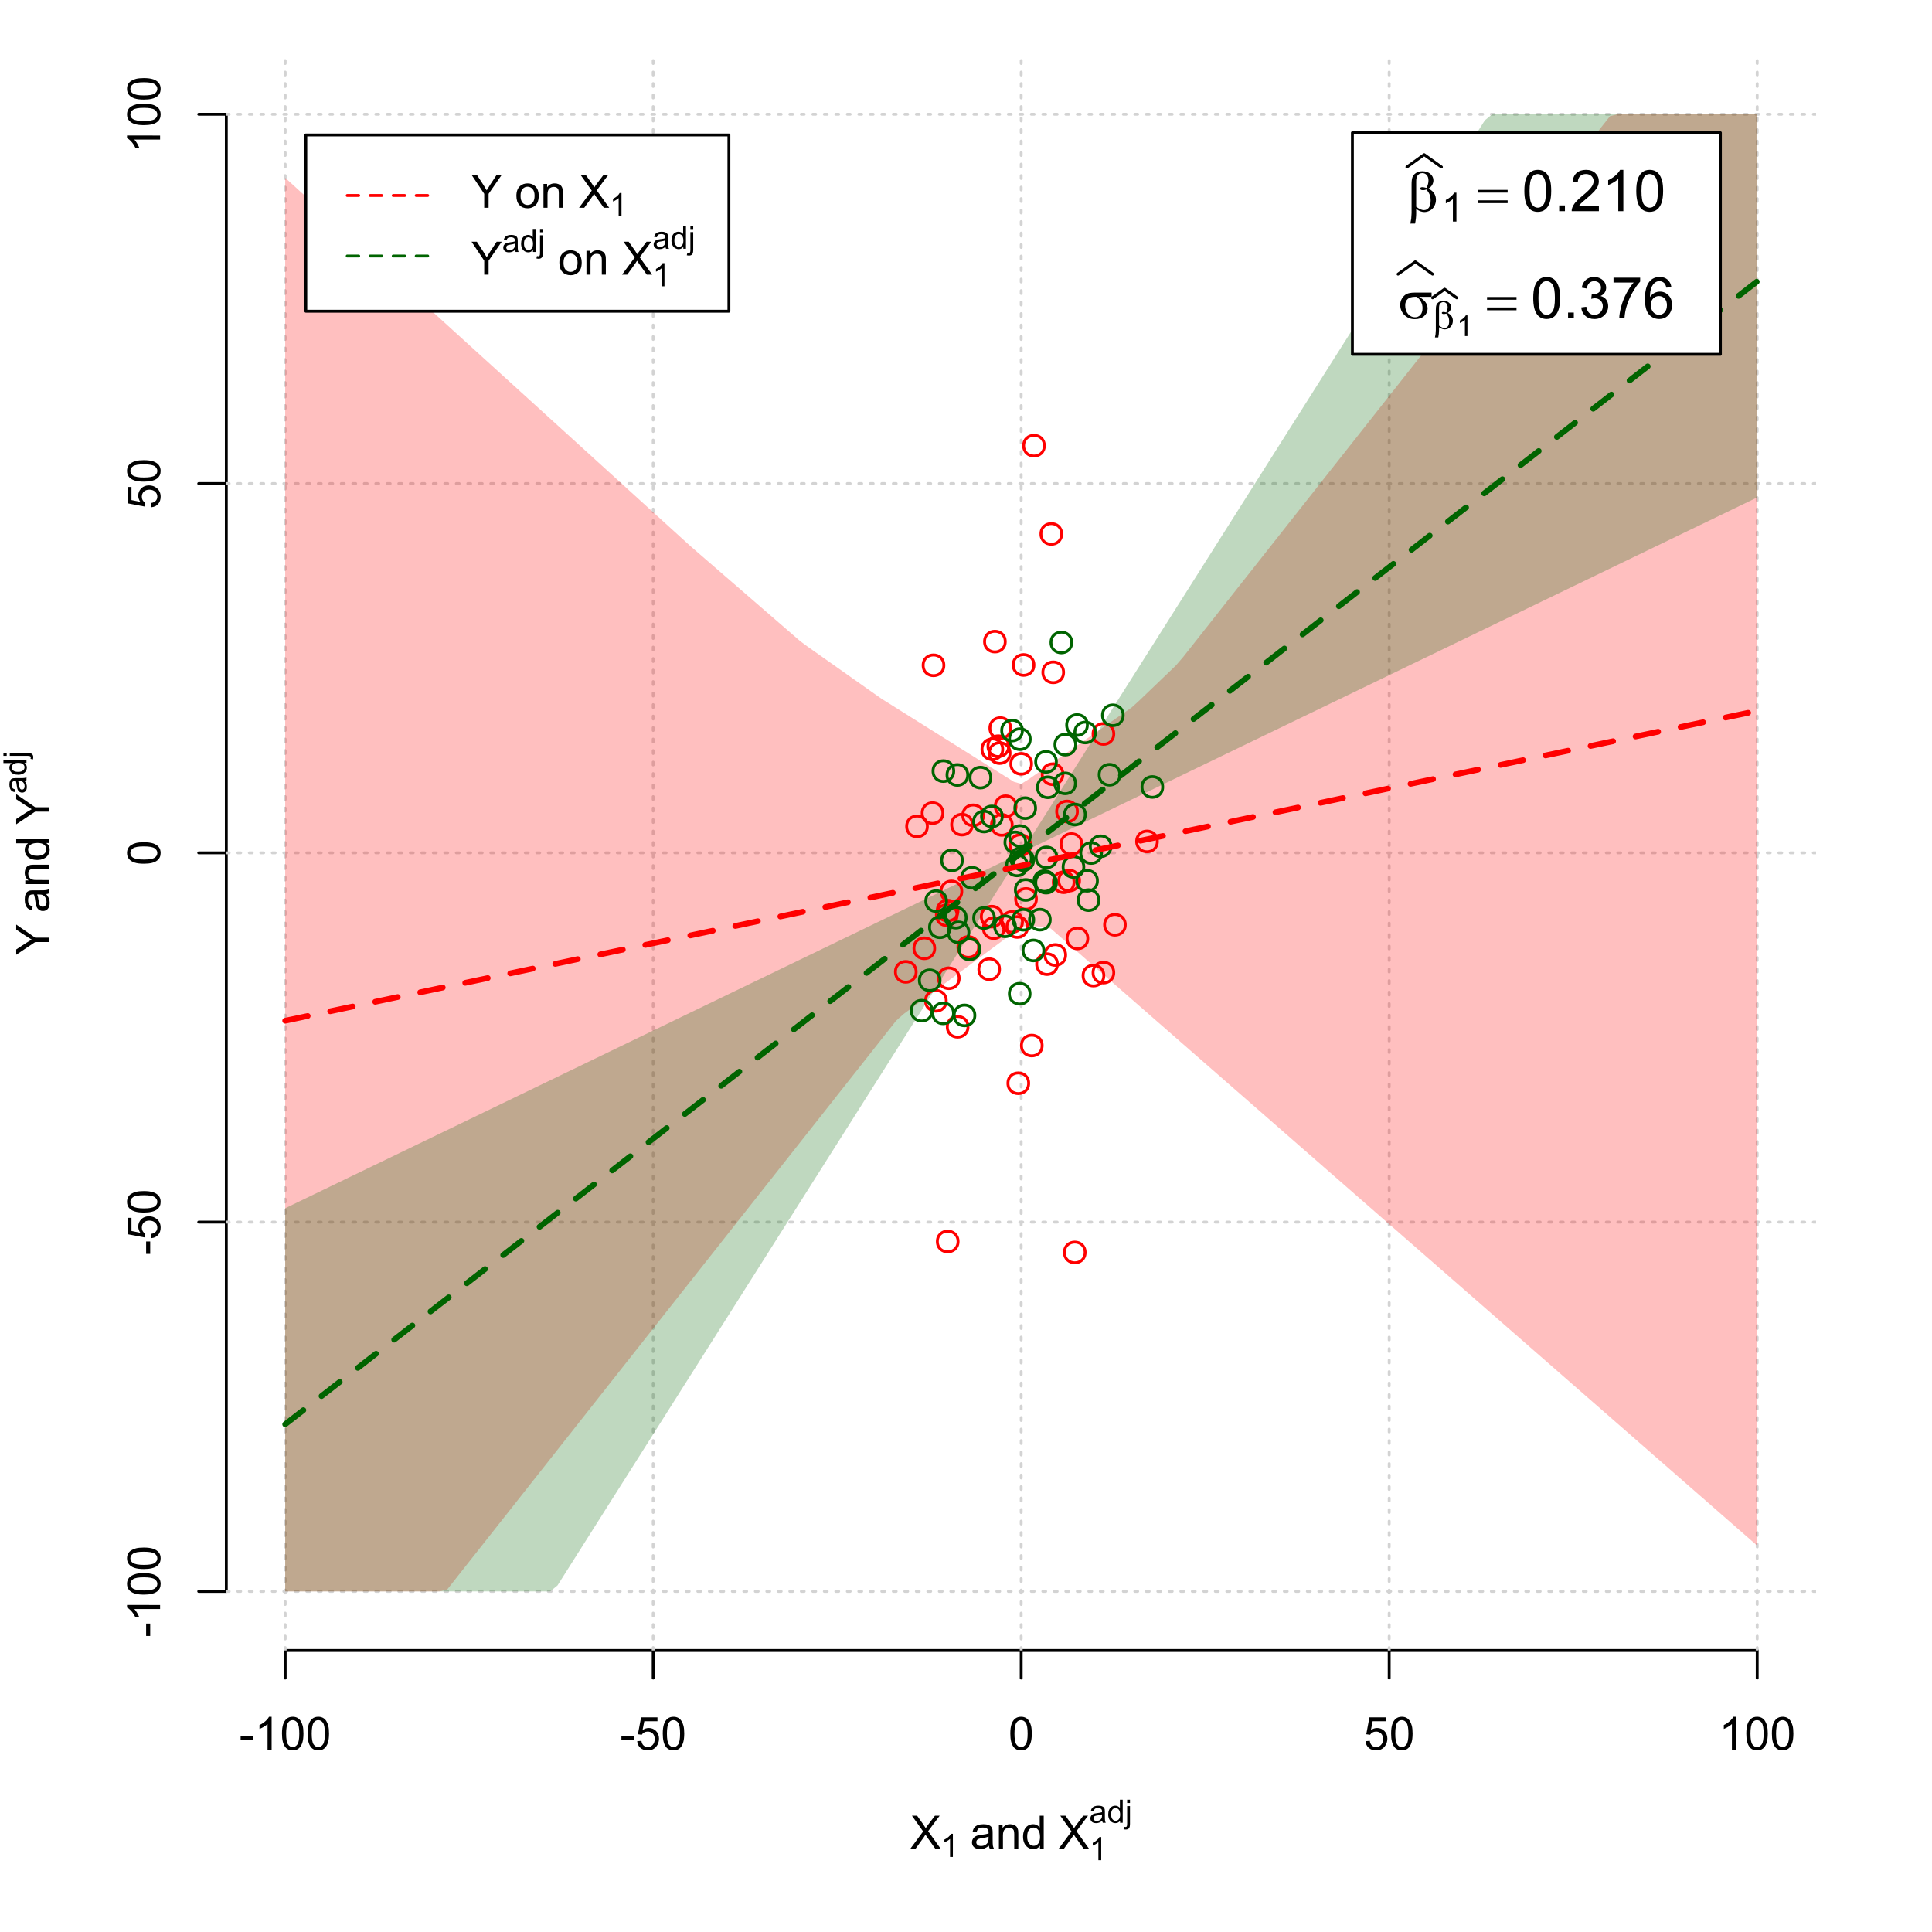 <?xml version="1.0" encoding="UTF-8"?>
<svg xmlns="http://www.w3.org/2000/svg" xmlns:xlink="http://www.w3.org/1999/xlink" width="504pt" height="504pt" viewBox="0 0 504 504" version="1.1">
<defs>
<g>
<symbol overflow="visible" id="glyph0-0">
<path style="stroke:none;" d="M 1.5 0 L 1.5 -7.5 L 7.5 -7.5 L 7.5 0 Z M 1.688 -0.188 L 7.312 -0.188 L 7.312 -7.312 L 1.688 -7.312 Z M 1.688 -0.188 "/>
</symbol>
<symbol overflow="visible" id="glyph0-1">
<path style="stroke:none;" d="M 0.055 0 L 3.375 -4.477 L 0.445 -8.59 L 1.797 -8.59 L 3.359 -6.387 C 3.68 -5.93 3.91 -5.578 4.047 -5.332 C 4.238 -5.645 4.465 -5.969 4.727 -6.312 L 6.457 -8.59 L 7.695 -8.59 L 4.676 -4.539 L 7.93 0 L 6.523 0 L 4.359 -3.062 C 4.238 -3.238 4.113 -3.43 3.984 -3.641 C 3.789 -3.324 3.652 -3.109 3.574 -2.992 L 1.418 0 Z M 0.055 0 "/>
</symbol>
<symbol overflow="visible" id="glyph0-2">
<path style="stroke:none;" d="M 4.852 -0.766 C 4.461 -0.434 4.082 -0.199 3.723 -0.062 C 3.355 0.074 2.969 0.141 2.562 0.141 C 1.875 0.141 1.352 -0.023 0.984 -0.359 C 0.617 -0.688 0.434 -1.117 0.434 -1.641 C 0.434 -1.945 0.5 -2.223 0.641 -2.473 C 0.777 -2.723 0.961 -2.926 1.188 -3.082 C 1.41 -3.234 1.664 -3.348 1.945 -3.43 C 2.152 -3.477 2.465 -3.531 2.883 -3.586 C 3.734 -3.688 4.359 -3.809 4.766 -3.949 C 4.766 -4.09 4.77 -4.18 4.77 -4.227 C 4.77 -4.648 4.668 -4.953 4.469 -5.133 C 4.199 -5.371 3.801 -5.488 3.27 -5.492 C 2.77 -5.488 2.402 -5.402 2.168 -5.23 C 1.934 -5.055 1.758 -4.746 1.648 -4.305 L 0.617 -4.445 C 0.707 -4.887 0.863 -5.242 1.078 -5.516 C 1.289 -5.781 1.598 -5.992 2.008 -6.141 C 2.41 -6.289 2.883 -6.363 3.422 -6.363 C 3.953 -6.363 4.383 -6.301 4.715 -6.176 C 5.047 -6.051 5.293 -5.891 5.449 -5.703 C 5.605 -5.512 5.715 -5.273 5.777 -4.984 C 5.809 -4.805 5.824 -4.48 5.828 -4.016 L 5.828 -2.609 C 5.824 -1.625 5.848 -1.004 5.895 -0.746 C 5.941 -0.484 6.031 -0.238 6.164 0 L 5.062 0 C 4.953 -0.219 4.883 -0.473 4.852 -0.766 Z M 4.766 -3.125 C 4.375 -2.965 3.801 -2.832 3.039 -2.727 C 2.605 -2.66 2.301 -2.59 2.121 -2.516 C 1.941 -2.434 1.801 -2.32 1.703 -2.172 C 1.605 -2.02 1.559 -1.852 1.559 -1.672 C 1.559 -1.387 1.664 -1.152 1.875 -0.969 C 2.086 -0.777 2.398 -0.684 2.812 -0.688 C 3.219 -0.684 3.578 -0.773 3.895 -0.953 C 4.211 -1.129 4.445 -1.371 4.594 -1.68 C 4.707 -1.918 4.762 -2.27 4.766 -2.734 Z M 4.766 -3.125 "/>
</symbol>
<symbol overflow="visible" id="glyph0-3">
<path style="stroke:none;" d="M 0.789 0 L 0.789 -6.223 L 1.742 -6.223 L 1.742 -5.336 C 2.195 -6.02 2.855 -6.363 3.719 -6.363 C 4.09 -6.363 4.434 -6.293 4.754 -6.16 C 5.066 -6.023 5.305 -5.848 5.461 -5.633 C 5.617 -5.41 5.727 -5.152 5.789 -4.852 C 5.828 -4.656 5.848 -4.312 5.848 -3.828 L 5.848 0 L 4.793 0 L 4.793 -3.785 C 4.793 -4.215 4.75 -4.535 4.668 -4.75 C 4.586 -4.961 4.441 -5.129 4.234 -5.258 C 4.023 -5.383 3.777 -5.449 3.5 -5.449 C 3.047 -5.449 2.66 -5.305 2.332 -5.02 C 2.004 -4.734 1.84 -4.195 1.844 -3.398 L 1.844 0 Z M 0.789 0 "/>
</symbol>
<symbol overflow="visible" id="glyph0-4">
<path style="stroke:none;" d="M 4.828 0 L 4.828 -0.785 C 4.43 -0.168 3.848 0.141 3.086 0.141 C 2.59 0.141 2.133 0.004 1.719 -0.27 C 1.297 -0.543 0.977 -0.922 0.75 -1.414 C 0.523 -1.898 0.41 -2.465 0.41 -3.105 C 0.41 -3.727 0.512 -4.289 0.719 -4.797 C 0.926 -5.301 1.238 -5.688 1.652 -5.957 C 2.066 -6.227 2.527 -6.363 3.039 -6.363 C 3.41 -6.363 3.746 -6.281 4.043 -6.125 C 4.336 -5.965 4.574 -5.762 4.758 -5.508 L 4.758 -8.59 L 5.805 -8.59 L 5.805 0 Z M 1.492 -3.105 C 1.488 -2.309 1.656 -1.711 1.996 -1.316 C 2.328 -0.922 2.727 -0.727 3.188 -0.727 C 3.648 -0.727 4.039 -0.914 4.359 -1.293 C 4.68 -1.668 4.84 -2.242 4.844 -3.016 C 4.84 -3.867 4.676 -4.492 4.352 -4.895 C 4.02 -5.289 3.617 -5.488 3.141 -5.492 C 2.672 -5.488 2.277 -5.297 1.965 -4.918 C 1.645 -4.531 1.488 -3.93 1.492 -3.105 Z M 1.492 -3.105 "/>
</symbol>
<symbol overflow="visible" id="glyph0-5">
<path style="stroke:none;" d="M 0.383 -2.578 L 0.383 -3.641 L 3.621 -3.641 L 3.621 -2.578 Z M 0.383 -2.578 "/>
</symbol>
<symbol overflow="visible" id="glyph0-6">
<path style="stroke:none;" d="M 4.469 0 L 3.414 0 L 3.414 -6.719 C 3.16 -6.477 2.828 -6.234 2.414 -5.996 C 2 -5.75 1.629 -5.57 1.305 -5.449 L 1.305 -6.469 C 1.895 -6.742 2.41 -7.078 2.852 -7.477 C 3.293 -7.871 3.605 -8.254 3.789 -8.625 L 4.469 -8.625 Z M 4.469 0 "/>
</symbol>
<symbol overflow="visible" id="glyph0-7">
<path style="stroke:none;" d="M 0.5 -4.234 C 0.496 -5.246 0.602 -6.062 0.812 -6.688 C 1.02 -7.305 1.328 -7.785 1.742 -8.121 C 2.148 -8.457 2.668 -8.625 3.297 -8.625 C 3.758 -8.625 4.164 -8.531 4.512 -8.348 C 4.855 -8.16 5.141 -7.891 5.371 -7.543 C 5.594 -7.191 5.773 -6.766 5.906 -6.266 C 6.035 -5.762 6.098 -5.086 6.102 -4.234 C 6.098 -3.227 5.996 -2.414 5.789 -1.797 C 5.578 -1.176 5.266 -0.695 4.859 -0.359 C 4.445 -0.02 3.926 0.145 3.297 0.148 C 2.465 0.145 1.816 -0.148 1.348 -0.742 C 0.781 -1.457 0.496 -2.621 0.5 -4.234 Z M 1.582 -4.234 C 1.582 -2.824 1.746 -1.887 2.074 -1.418 C 2.402 -0.949 2.809 -0.715 3.297 -0.719 C 3.777 -0.715 4.184 -0.949 4.52 -1.422 C 4.848 -1.887 5.016 -2.824 5.016 -4.234 C 5.016 -5.648 4.848 -6.59 4.52 -7.055 C 4.184 -7.516 3.773 -7.746 3.289 -7.75 C 2.801 -7.746 2.414 -7.543 2.125 -7.137 C 1.762 -6.613 1.582 -5.645 1.582 -4.234 Z M 1.582 -4.234 "/>
</symbol>
<symbol overflow="visible" id="glyph0-8">
<path style="stroke:none;" d="M 0.5 -2.25 L 1.605 -2.344 C 1.684 -1.805 1.871 -1.398 2.176 -1.125 C 2.473 -0.852 2.836 -0.715 3.258 -0.719 C 3.766 -0.715 4.195 -0.906 4.547 -1.293 C 4.898 -1.672 5.074 -2.18 5.074 -2.82 C 5.074 -3.414 4.902 -3.891 4.566 -4.242 C 4.227 -4.59 3.785 -4.762 3.242 -4.766 C 2.898 -4.762 2.594 -4.684 2.32 -4.531 C 2.047 -4.375 1.832 -4.176 1.676 -3.93 L 0.688 -4.062 L 1.516 -8.473 L 5.789 -8.473 L 5.789 -7.465 L 2.359 -7.465 L 1.898 -5.156 C 2.414 -5.516 2.953 -5.695 3.523 -5.695 C 4.27 -5.695 4.902 -5.434 5.422 -4.914 C 5.934 -4.395 6.191 -3.727 6.195 -2.914 C 6.191 -2.133 5.965 -1.461 5.516 -0.898 C 4.961 -0.199 4.211 0.145 3.258 0.148 C 2.477 0.145 1.836 -0.07 1.344 -0.508 C 0.844 -0.941 0.562 -1.523 0.5 -2.25 Z M 0.5 -2.25 "/>
</symbol>
<symbol overflow="visible" id="glyph0-9">
<path style="stroke:none;" d="M 3.344 0 L 3.344 -3.641 L 0.035 -8.59 L 1.418 -8.59 L 3.109 -6 C 3.418 -5.516 3.711 -5.031 3.984 -4.547 C 4.242 -4.992 4.555 -5.496 4.922 -6.062 L 6.586 -8.59 L 7.91 -8.59 L 4.484 -3.641 L 4.484 0 Z M 3.344 0 "/>
</symbol>
<symbol overflow="visible" id="glyph0-10">
<path style="stroke:none;" d=""/>
</symbol>
<symbol overflow="visible" id="glyph0-11">
<path style="stroke:none;" d="M 0.398 -3.109 C 0.398 -4.262 0.719 -5.117 1.359 -5.672 C 1.895 -6.133 2.547 -6.363 3.316 -6.363 C 4.172 -6.363 4.871 -6.082 5.414 -5.52 C 5.953 -4.957 6.223 -4.184 6.227 -3.199 C 6.223 -2.398 6.102 -1.766 5.867 -1.309 C 5.625 -0.848 5.277 -0.492 4.82 -0.238 C 4.359 0.016 3.859 0.141 3.316 0.141 C 2.441 0.141 1.734 -0.137 1.203 -0.695 C 0.664 -1.254 0.398 -2.059 0.398 -3.109 Z M 1.484 -3.109 C 1.48 -2.309 1.656 -1.711 2.004 -1.32 C 2.348 -0.922 2.785 -0.727 3.316 -0.727 C 3.84 -0.727 4.273 -0.926 4.621 -1.324 C 4.969 -1.723 5.145 -2.328 5.145 -3.148 C 5.145 -3.914 4.969 -4.496 4.617 -4.895 C 4.266 -5.289 3.832 -5.488 3.316 -5.492 C 2.785 -5.488 2.348 -5.293 2.004 -4.898 C 1.656 -4.5 1.48 -3.902 1.484 -3.109 Z M 1.484 -3.109 "/>
</symbol>
<symbol overflow="visible" id="glyph1-0">
<path style="stroke:none;" d="M 1.051 0 L 1.051 -5.25 L 5.25 -5.25 L 5.25 0 Z M 1.18 -0.133 L 5.117 -0.133 L 5.117 -5.117 L 1.18 -5.117 Z M 1.18 -0.133 "/>
</symbol>
<symbol overflow="visible" id="glyph1-1">
<path style="stroke:none;" d="M 3.129 0 L 2.391 0 L 2.391 -4.703 C 2.211 -4.531 1.977 -4.363 1.691 -4.195 C 1.398 -4.023 1.141 -3.895 0.914 -3.812 L 0.914 -4.527 C 1.328 -4.719 1.688 -4.953 1.996 -5.234 C 2.305 -5.508 2.523 -5.777 2.652 -6.039 L 3.129 -6.039 Z M 3.129 0 "/>
</symbol>
<symbol overflow="visible" id="glyph1-2">
<path style="stroke:none;" d="M 3.395 -0.539 C 3.117 -0.305 2.855 -0.137 2.605 -0.043 C 2.352 0.051 2.082 0.094 1.793 0.098 C 1.312 0.094 0.941 -0.02 0.688 -0.25 C 0.43 -0.48 0.305 -0.781 0.305 -1.148 C 0.305 -1.359 0.352 -1.551 0.449 -1.73 C 0.543 -1.902 0.668 -2.047 0.828 -2.156 C 0.984 -2.262 1.164 -2.34 1.363 -2.398 C 1.504 -2.434 1.723 -2.473 2.02 -2.512 C 2.609 -2.578 3.047 -2.664 3.336 -2.766 C 3.336 -2.867 3.34 -2.93 3.34 -2.957 C 3.34 -3.258 3.27 -3.469 3.129 -3.594 C 2.941 -3.758 2.66 -3.844 2.289 -3.844 C 1.941 -3.844 1.684 -3.781 1.52 -3.66 C 1.348 -3.535 1.227 -3.32 1.152 -3.016 L 0.43 -3.113 C 0.492 -3.418 0.602 -3.668 0.754 -3.863 C 0.902 -4.051 1.121 -4.199 1.406 -4.301 C 1.688 -4.402 2.016 -4.453 2.395 -4.453 C 2.766 -4.453 3.066 -4.406 3.301 -4.32 C 3.527 -4.23 3.699 -4.121 3.812 -3.992 C 3.918 -3.855 3.996 -3.691 4.043 -3.492 C 4.066 -3.363 4.078 -3.133 4.082 -2.809 L 4.082 -1.824 C 4.078 -1.137 4.094 -0.703 4.129 -0.523 C 4.156 -0.336 4.219 -0.164 4.316 0 L 3.543 0 C 3.465 -0.152 3.414 -0.332 3.395 -0.539 Z M 3.336 -2.188 C 3.062 -2.074 2.66 -1.98 2.129 -1.906 C 1.82 -1.859 1.605 -1.812 1.484 -1.758 C 1.355 -1.703 1.258 -1.621 1.191 -1.52 C 1.121 -1.41 1.09 -1.293 1.09 -1.168 C 1.09 -0.969 1.164 -0.805 1.312 -0.676 C 1.461 -0.543 1.68 -0.48 1.969 -0.48 C 2.25 -0.48 2.5 -0.539 2.727 -0.664 C 2.945 -0.785 3.109 -0.957 3.215 -1.176 C 3.293 -1.34 3.332 -1.586 3.336 -1.914 Z M 3.336 -2.188 "/>
</symbol>
<symbol overflow="visible" id="glyph1-3">
<path style="stroke:none;" d="M 3.379 0 L 3.379 -0.551 C 3.102 -0.121 2.695 0.094 2.16 0.098 C 1.812 0.094 1.492 0 1.203 -0.188 C 0.906 -0.379 0.68 -0.645 0.523 -0.988 C 0.359 -1.328 0.281 -1.723 0.285 -2.172 C 0.281 -2.605 0.355 -3 0.504 -3.355 C 0.648 -3.707 0.863 -3.977 1.156 -4.168 C 1.441 -4.355 1.766 -4.453 2.129 -4.453 C 2.387 -4.453 2.621 -4.395 2.828 -4.285 C 3.031 -4.172 3.199 -4.031 3.332 -3.855 L 3.332 -6.012 L 4.066 -6.012 L 4.066 0 Z M 1.047 -2.172 C 1.043 -1.613 1.16 -1.195 1.398 -0.922 C 1.629 -0.641 1.906 -0.504 2.23 -0.508 C 2.551 -0.504 2.824 -0.637 3.051 -0.902 C 3.273 -1.168 3.387 -1.57 3.391 -2.113 C 3.387 -2.707 3.273 -3.145 3.047 -3.426 C 2.816 -3.703 2.531 -3.844 2.199 -3.844 C 1.867 -3.844 1.594 -3.707 1.375 -3.441 C 1.152 -3.168 1.043 -2.746 1.047 -2.172 Z M 1.047 -2.172 "/>
</symbol>
<symbol overflow="visible" id="glyph1-4">
<path style="stroke:none;" d="M 0.551 -5.156 L 0.551 -6.012 L 1.289 -6.012 L 1.289 -5.156 Z M -0.387 1.691 L -0.246 1.062 C -0.098 1.098 0.016 1.117 0.102 1.121 C 0.25 1.117 0.363 1.066 0.438 0.969 C 0.512 0.867 0.551 0.621 0.551 0.223 L 0.551 -4.355 L 1.289 -4.355 L 1.289 0.238 C 1.289 0.773 1.219 1.148 1.078 1.359 C 0.898 1.633 0.602 1.77 0.191 1.77 C -0.008 1.77 -0.199 1.742 -0.387 1.691 Z M -0.387 1.691 "/>
</symbol>
<symbol overflow="visible" id="glyph2-0">
<path style="stroke:none;" d="M 0.602 0 L 0.602 -7.5 L 6.602 -7.5 L 6.602 0 Z M 0.789 -0.188 L 6.414 -0.188 L 6.414 -7.312 L 0.789 -7.312 Z M 0.789 -0.188 "/>
</symbol>
<symbol overflow="visible" id="glyph2-1">
<path style="stroke:none;" d=""/>
</symbol>
<symbol overflow="visible" id="glyph3-0">
<path style="stroke:none;" d="M 0 -1.5 L -7.5 -1.5 L -7.5 -7.5 L 0 -7.5 Z M -0.188 -1.688 L -0.188 -7.312 L -7.312 -7.312 L -7.312 -1.688 Z M -0.188 -1.688 "/>
</symbol>
<symbol overflow="visible" id="glyph3-1">
<path style="stroke:none;" d="M 0 -3.344 L -3.641 -3.348 L -8.59 -0.035 L -8.59 -1.418 L -6 -3.113 C -5.516 -3.422 -5.031 -3.715 -4.547 -3.984 C -4.992 -4.242 -5.496 -4.555 -6.062 -4.922 L -8.59 -6.586 L -8.59 -7.91 L -3.637 -4.484 L 0 -4.484 Z M 0 -3.344 "/>
</symbol>
<symbol overflow="visible" id="glyph3-2">
<path style="stroke:none;" d="M -0.766 -4.852 C -0.434 -4.461 -0.199 -4.082 -0.062 -3.723 C 0.074 -3.355 0.141 -2.969 0.141 -2.562 C 0.141 -1.875 -0.023 -1.352 -0.359 -0.984 C -0.688 -0.617 -1.117 -0.434 -1.641 -0.434 C -1.945 -0.434 -2.223 -0.5 -2.473 -0.641 C -2.723 -0.777 -2.926 -0.961 -3.082 -1.188 C -3.234 -1.41 -3.348 -1.664 -3.43 -1.945 C -3.477 -2.152 -3.531 -2.465 -3.586 -2.883 C -3.688 -3.734 -3.809 -4.359 -3.949 -4.766 C -4.09 -4.766 -4.18 -4.77 -4.227 -4.77 C -4.648 -4.77 -4.953 -4.668 -5.133 -4.469 C -5.371 -4.199 -5.488 -3.801 -5.492 -3.27 C -5.488 -2.773 -5.402 -2.406 -5.23 -2.172 C -5.055 -1.934 -4.746 -1.758 -4.305 -1.648 L -4.445 -0.617 C -4.887 -0.707 -5.242 -0.863 -5.516 -1.078 C -5.781 -1.293 -5.992 -1.602 -6.141 -2.012 C -6.289 -2.414 -6.363 -2.887 -6.363 -3.422 C -6.363 -3.953 -6.301 -4.383 -6.176 -4.715 C -6.051 -5.047 -5.891 -5.293 -5.703 -5.449 C -5.512 -5.605 -5.273 -5.715 -4.984 -5.777 C -4.805 -5.809 -4.48 -5.824 -4.016 -5.828 L -2.605 -5.828 C -1.625 -5.824 -1.004 -5.848 -0.746 -5.895 C -0.48 -5.941 -0.234 -6.031 0 -6.164 L 0 -5.062 C -0.219 -4.953 -0.473 -4.883 -0.766 -4.852 Z M -3.121 -4.766 C -2.961 -4.375 -2.828 -3.801 -2.727 -3.039 C -2.66 -2.605 -2.59 -2.301 -2.516 -2.121 C -2.434 -1.941 -2.32 -1.801 -2.172 -1.703 C -2.02 -1.605 -1.852 -1.559 -1.672 -1.559 C -1.387 -1.559 -1.152 -1.664 -0.965 -1.875 C -0.773 -2.086 -0.68 -2.398 -0.684 -2.812 C -0.68 -3.219 -0.77 -3.578 -0.949 -3.895 C -1.129 -4.211 -1.371 -4.445 -1.68 -4.594 C -1.918 -4.707 -2.27 -4.762 -2.734 -4.766 Z M -3.121 -4.766 "/>
</symbol>
<symbol overflow="visible" id="glyph3-3">
<path style="stroke:none;" d="M 0 -0.789 L -6.223 -0.793 L -6.223 -1.742 L -5.336 -1.742 C -6.02 -2.195 -6.363 -2.855 -6.363 -3.723 C -6.363 -4.09 -6.293 -4.434 -6.16 -4.754 C -6.023 -5.066 -5.848 -5.305 -5.633 -5.461 C -5.41 -5.617 -5.152 -5.727 -4.852 -5.789 C -4.656 -5.828 -4.312 -5.848 -3.824 -5.848 L 0 -5.848 L 0 -4.793 L -3.785 -4.793 C -4.215 -4.793 -4.535 -4.75 -4.75 -4.668 C -4.961 -4.586 -5.129 -4.441 -5.258 -4.234 C -5.383 -4.023 -5.449 -3.777 -5.449 -3.5 C -5.449 -3.047 -5.305 -2.66 -5.02 -2.336 C -4.734 -2.008 -4.195 -1.844 -3.398 -1.848 L 0 -1.844 Z M 0 -0.789 "/>
</symbol>
<symbol overflow="visible" id="glyph3-4">
<path style="stroke:none;" d="M 0 -4.828 L -0.785 -4.828 C -0.168 -4.43 0.141 -3.848 0.141 -3.086 C 0.141 -2.59 0.004 -2.133 -0.27 -1.719 C -0.543 -1.297 -0.922 -0.977 -1.414 -0.75 C -1.898 -0.523 -2.465 -0.41 -3.105 -0.41 C -3.727 -0.41 -4.289 -0.512 -4.797 -0.719 C -5.301 -0.926 -5.688 -1.238 -5.957 -1.652 C -6.227 -2.066 -6.363 -2.527 -6.363 -3.043 C -6.363 -3.414 -6.281 -3.75 -6.125 -4.043 C -5.965 -4.336 -5.762 -4.574 -5.508 -4.758 L -8.59 -4.758 L -8.59 -5.809 L 0 -5.805 Z M -3.105 -1.496 C -2.309 -1.492 -1.711 -1.66 -1.316 -1.996 C -0.922 -2.328 -0.727 -2.727 -0.727 -3.188 C -0.727 -3.648 -0.914 -4.039 -1.289 -4.359 C -1.664 -4.68 -2.238 -4.84 -3.016 -4.844 C -3.867 -4.84 -4.492 -4.676 -4.895 -4.352 C -5.289 -4.023 -5.488 -3.621 -5.492 -3.141 C -5.488 -2.672 -5.297 -2.277 -4.918 -1.965 C -4.531 -1.648 -3.93 -1.492 -3.105 -1.496 Z M -3.105 -1.496 "/>
</symbol>
<symbol overflow="visible" id="glyph3-5">
<path style="stroke:none;" d="M -2.578 -0.383 L -3.641 -0.383 L -3.641 -3.621 L -2.578 -3.621 Z M -2.578 -0.383 "/>
</symbol>
<symbol overflow="visible" id="glyph3-6">
<path style="stroke:none;" d="M 0 -4.469 L 0 -3.414 L -6.719 -3.418 C -6.477 -3.16 -6.234 -2.828 -5.996 -2.418 C -5.75 -2.004 -5.57 -1.633 -5.449 -1.309 L -6.469 -1.309 C -6.742 -1.895 -7.078 -2.41 -7.477 -2.852 C -7.871 -3.293 -8.254 -3.605 -8.625 -3.793 L -8.625 -4.473 Z M 0 -4.469 "/>
</symbol>
<symbol overflow="visible" id="glyph3-7">
<path style="stroke:none;" d="M -4.234 -0.5 C -5.246 -0.496 -6.062 -0.602 -6.688 -0.812 C -7.305 -1.02 -7.785 -1.328 -8.121 -1.742 C -8.457 -2.152 -8.625 -2.672 -8.625 -3.301 C -8.625 -3.758 -8.531 -4.164 -8.348 -4.512 C -8.16 -4.859 -7.891 -5.145 -7.543 -5.371 C -7.191 -5.594 -6.766 -5.773 -6.266 -5.906 C -5.762 -6.035 -5.086 -6.098 -4.234 -6.102 C -3.223 -6.098 -2.41 -5.996 -1.793 -5.789 C -1.176 -5.578 -0.695 -5.266 -0.359 -4.859 C -0.02 -4.445 0.145 -3.926 0.148 -3.297 C 0.145 -2.465 -0.148 -1.816 -0.742 -1.348 C -1.457 -0.781 -2.621 -0.496 -4.234 -0.5 Z M -4.234 -1.582 C -2.824 -1.582 -1.887 -1.746 -1.418 -2.074 C -0.949 -2.402 -0.715 -2.809 -0.719 -3.297 C -0.715 -3.777 -0.949 -4.184 -1.422 -4.52 C -1.887 -4.848 -2.824 -5.016 -4.234 -5.016 C -5.648 -5.016 -6.59 -4.848 -7.055 -4.52 C -7.516 -4.188 -7.746 -3.777 -7.75 -3.289 C -7.746 -2.801 -7.543 -2.414 -7.137 -2.129 C -6.613 -1.762 -5.645 -1.582 -4.234 -1.582 Z M -4.234 -1.582 "/>
</symbol>
<symbol overflow="visible" id="glyph3-8">
<path style="stroke:none;" d="M -2.25 -0.5 L -2.344 -1.605 C -1.805 -1.684 -1.398 -1.871 -1.125 -2.176 C -0.852 -2.473 -0.715 -2.836 -0.719 -3.258 C -0.715 -3.766 -0.906 -4.195 -1.293 -4.547 C -1.672 -4.898 -2.18 -5.074 -2.816 -5.074 C -3.414 -5.074 -3.891 -4.902 -4.242 -4.566 C -4.59 -4.227 -4.762 -3.785 -4.766 -3.242 C -4.762 -2.898 -4.684 -2.594 -4.531 -2.32 C -4.375 -2.047 -4.176 -1.832 -3.93 -1.676 L -4.062 -0.688 L -8.473 -1.52 L -8.473 -5.789 L -7.465 -5.789 L -7.465 -2.363 L -5.156 -1.898 C -5.516 -2.414 -5.695 -2.953 -5.695 -3.523 C -5.695 -4.27 -5.434 -4.902 -4.914 -5.422 C -4.395 -5.934 -3.727 -6.191 -2.91 -6.195 C -2.133 -6.191 -1.461 -5.965 -0.895 -5.516 C -0.199 -4.961 0.145 -4.211 0.148 -3.258 C 0.145 -2.477 -0.07 -1.836 -0.508 -1.344 C -0.941 -0.848 -1.523 -0.566 -2.25 -0.5 Z M -2.25 -0.5 "/>
</symbol>
<symbol overflow="visible" id="glyph4-0">
<path style="stroke:none;" d="M 0 -0.602 L -7.5 -0.605 L -7.5 -6.605 L 0 -6.602 Z M -0.188 -0.789 L -0.188 -6.414 L -7.312 -6.418 L -7.312 -0.793 Z M -0.188 -0.789 "/>
</symbol>
<symbol overflow="visible" id="glyph4-1">
<path style="stroke:none;" d=""/>
</symbol>
<symbol overflow="visible" id="glyph5-0">
<path style="stroke:none;" d="M 0 -1.051 L -5.25 -1.051 L -5.25 -5.25 L 0 -5.25 Z M -0.133 -1.18 L -0.133 -5.117 L -5.117 -5.117 L -5.117 -1.18 Z M -0.133 -1.18 "/>
</symbol>
<symbol overflow="visible" id="glyph5-1">
<path style="stroke:none;" d="M -0.539 -3.395 C -0.305 -3.117 -0.137 -2.855 -0.043 -2.605 C 0.051 -2.352 0.094 -2.082 0.098 -1.793 C 0.094 -1.312 -0.02 -0.941 -0.25 -0.688 C -0.48 -0.43 -0.781 -0.305 -1.148 -0.305 C -1.359 -0.305 -1.551 -0.352 -1.73 -0.449 C -1.902 -0.543 -2.047 -0.668 -2.156 -0.828 C -2.262 -0.984 -2.34 -1.164 -2.398 -1.363 C -2.434 -1.504 -2.473 -1.723 -2.512 -2.02 C -2.578 -2.609 -2.664 -3.047 -2.766 -3.336 C -2.867 -3.336 -2.93 -3.34 -2.957 -3.34 C -3.258 -3.34 -3.469 -3.27 -3.594 -3.129 C -3.758 -2.941 -3.844 -2.66 -3.844 -2.289 C -3.844 -1.941 -3.781 -1.684 -3.66 -1.52 C -3.535 -1.352 -3.32 -1.23 -3.016 -1.152 L -3.113 -0.43 C -3.418 -0.492 -3.668 -0.602 -3.863 -0.754 C -4.051 -0.902 -4.199 -1.121 -4.301 -1.406 C -4.402 -1.688 -4.453 -2.016 -4.453 -2.395 C -4.453 -2.766 -4.406 -3.066 -4.32 -3.301 C -4.23 -3.527 -4.121 -3.699 -3.992 -3.812 C -3.855 -3.918 -3.691 -3.996 -3.492 -4.043 C -3.363 -4.066 -3.133 -4.078 -2.809 -4.082 L -1.824 -4.082 C -1.137 -4.078 -0.703 -4.094 -0.523 -4.129 C -0.336 -4.156 -0.164 -4.219 0 -4.316 L 0 -3.543 C -0.152 -3.465 -0.332 -3.414 -0.539 -3.395 Z M -2.188 -3.336 C -2.074 -3.062 -1.98 -2.66 -1.906 -2.129 C -1.859 -1.82 -1.812 -1.605 -1.758 -1.484 C -1.703 -1.355 -1.621 -1.258 -1.52 -1.191 C -1.41 -1.121 -1.293 -1.09 -1.168 -1.09 C -0.969 -1.09 -0.805 -1.164 -0.676 -1.312 C -0.543 -1.461 -0.48 -1.68 -0.48 -1.969 C -0.48 -2.25 -0.539 -2.5 -0.664 -2.727 C -0.785 -2.945 -0.957 -3.109 -1.176 -3.215 C -1.34 -3.293 -1.586 -3.332 -1.914 -3.336 Z M -2.188 -3.336 "/>
</symbol>
<symbol overflow="visible" id="glyph5-2">
<path style="stroke:none;" d="M 0 -3.379 L -0.551 -3.379 C -0.121 -3.102 0.094 -2.695 0.098 -2.16 C 0.094 -1.812 0 -1.492 -0.188 -1.203 C -0.379 -0.906 -0.645 -0.684 -0.988 -0.527 C -1.328 -0.367 -1.723 -0.285 -2.172 -0.289 C -2.605 -0.285 -3 -0.359 -3.355 -0.504 C -3.707 -0.648 -3.977 -0.863 -4.168 -1.156 C -4.355 -1.441 -4.453 -1.766 -4.453 -2.129 C -4.453 -2.387 -4.395 -2.621 -4.285 -2.828 C -4.172 -3.031 -4.031 -3.199 -3.855 -3.332 L -6.012 -3.332 L -6.012 -4.066 L 0 -4.066 Z M -2.172 -1.047 C -1.613 -1.043 -1.195 -1.16 -0.922 -1.398 C -0.641 -1.629 -0.504 -1.906 -0.508 -2.23 C -0.504 -2.551 -0.637 -2.824 -0.902 -3.051 C -1.168 -3.273 -1.57 -3.387 -2.113 -3.391 C -2.707 -3.387 -3.145 -3.273 -3.426 -3.047 C -3.703 -2.816 -3.844 -2.531 -3.844 -2.199 C -3.844 -1.867 -3.707 -1.594 -3.441 -1.375 C -3.168 -1.152 -2.746 -1.043 -2.172 -1.047 Z M -2.172 -1.047 "/>
</symbol>
<symbol overflow="visible" id="glyph5-3">
<path style="stroke:none;" d="M -5.156 -0.551 L -6.012 -0.551 L -6.012 -1.289 L -5.156 -1.289 Z M 1.691 0.387 L 1.062 0.246 C 1.098 0.098 1.117 -0.016 1.121 -0.102 C 1.117 -0.25 1.066 -0.363 0.969 -0.438 C 0.867 -0.512 0.621 -0.551 0.223 -0.551 L -4.355 -0.551 L -4.355 -1.289 L 0.238 -1.289 C 0.773 -1.289 1.148 -1.219 1.359 -1.078 C 1.633 -0.898 1.77 -0.602 1.77 -0.191 C 1.77 0.008 1.742 0.199 1.691 0.387 Z M 1.691 0.387 "/>
</symbol>
<symbol overflow="visible" id="glyph6-0">
<path style="stroke:none;" d="M 0.754 0 L 0.754 -9.375 L 8.254 -9.375 L 8.254 0 Z M 0.988 -0.234 L 8.02 -0.234 L 8.02 -9.141 L 0.988 -9.141 Z M 0.988 -0.234 "/>
</symbol>
<symbol overflow="visible" id="glyph6-1">
<path style="stroke:none;" d="M 2.418 -0.57 L 2.418 0.668 C 2.414 1.457 2.316 2.312 2.125 3.238 L 0.887 3.238 C 1.016 2.629 1.094 2.215 1.121 2 C 1.18 1.312 1.211 0.812 1.215 0.5 L 1.215 -6.988 C 1.211 -7.859 1.297 -8.508 1.473 -8.93 C 1.645 -9.352 1.957 -9.703 2.41 -9.988 C 2.859 -10.27 3.402 -10.41 4.035 -10.414 C 4.906 -10.41 5.605 -10.176 6.129 -9.711 C 6.652 -9.238 6.914 -8.684 6.914 -8.043 C 6.914 -7.625 6.805 -7.23 6.594 -6.855 C 6.379 -6.48 6.051 -6.156 5.609 -5.891 C 6.914 -5.262 7.57 -4.289 7.574 -2.973 C 7.57 -2.383 7.434 -1.836 7.164 -1.332 C 6.887 -0.82 6.512 -0.434 6.035 -0.172 C 5.555 0.094 5.059 0.223 4.555 0.227 C 4.227 0.223 3.906 0.168 3.586 0.059 C 3.266 -0.051 2.875 -0.258 2.418 -0.57 Z M 2.418 -1.148 C 2.891 -0.816 3.305 -0.578 3.656 -0.434 C 3.918 -0.324 4.18 -0.27 4.445 -0.27 C 4.938 -0.27 5.352 -0.473 5.688 -0.879 C 6.02 -1.285 6.188 -1.93 6.188 -2.82 C 6.188 -3.375 6.105 -3.863 5.949 -4.281 C 5.785 -4.695 5.508 -5.152 5.113 -5.656 C 4.773 -5.539 4.484 -5.484 4.242 -5.484 C 3.945 -5.484 3.738 -5.527 3.621 -5.617 C 3.5 -5.703 3.438 -5.797 3.441 -5.902 C 3.438 -5.992 3.484 -6.078 3.578 -6.152 C 3.668 -6.223 3.816 -6.258 4.027 -6.262 C 4.262 -6.258 4.625 -6.195 5.113 -6.07 C 5.453 -6.75 5.625 -7.391 5.625 -8 C 5.625 -8.609 5.473 -9.086 5.172 -9.426 C 4.867 -9.758 4.492 -9.926 4.043 -9.93 C 3.477 -9.926 3.035 -9.688 2.727 -9.215 C 2.516 -8.895 2.414 -8.383 2.418 -7.684 Z M 2.418 -1.148 "/>
</symbol>
<symbol overflow="visible" id="glyph6-2">
<path style="stroke:none;" d="M 0.27 -5.559 L 7.961 -5.559 L 7.961 -4.848 L 0.27 -4.848 Z M 0.27 -2.828 L 7.961 -2.828 L 7.961 -2.102 L 0.27 -2.102 Z M 0.27 -2.828 "/>
</symbol>
<symbol overflow="visible" id="glyph6-3">
<path style="stroke:none;" d="M 8.746 -5.602 L 5.465 -5.602 C 6.199 -5.191 6.758 -4.734 7.141 -4.238 C 7.52 -3.738 7.711 -3.164 7.711 -2.512 C 7.711 -1.758 7.406 -1.113 6.801 -0.578 C 6.195 -0.043 5.387 0.223 4.371 0.227 C 3.301 0.223 2.398 -0.137 1.668 -0.863 C 0.934 -1.59 0.566 -2.469 0.57 -3.5 C 0.566 -4.117 0.723 -4.68 1.031 -5.184 C 1.336 -5.688 1.723 -6.066 2.199 -6.324 C 2.668 -6.578 3.391 -6.707 4.367 -6.711 L 8.746 -6.711 Z M 4.914 -5.602 C 4.707 -5.605 4.551 -5.605 4.445 -5.609 C 3.566 -5.605 2.918 -5.41 2.5 -5.023 C 2.074 -4.629 1.863 -4.078 1.867 -3.367 C 1.863 -2.434 2.113 -1.684 2.621 -1.117 C 3.121 -0.551 3.719 -0.27 4.41 -0.27 C 4.984 -0.27 5.457 -0.473 5.828 -0.887 C 6.199 -1.297 6.387 -1.895 6.387 -2.672 C 6.387 -3.797 5.895 -4.773 4.914 -5.602 Z M 4.914 -5.602 "/>
</symbol>
<symbol overflow="visible" id="glyph7-0">
<path style="stroke:none;" d="M 1.312 0 L 1.312 -6.562 L 6.562 -6.562 L 6.562 0 Z M 1.477 -0.164 L 6.398 -0.164 L 6.398 -6.398 L 1.477 -6.398 Z M 1.477 -0.164 "/>
</symbol>
<symbol overflow="visible" id="glyph7-1">
<path style="stroke:none;" d="M 3.91 0 L 2.988 0 L 2.988 -5.879 C 2.766 -5.664 2.473 -5.453 2.113 -5.242 C 1.75 -5.027 1.426 -4.871 1.145 -4.77 L 1.145 -5.66 C 1.656 -5.902 2.109 -6.195 2.496 -6.539 C 2.883 -6.883 3.156 -7.219 3.316 -7.547 L 3.91 -7.547 Z M 3.91 0 "/>
</symbol>
<symbol overflow="visible" id="glyph8-0">
<path style="stroke:none;" d="M 1.875 0 L 1.875 -9.375 L 9.375 -9.375 L 9.375 0 Z M 2.109 -0.234 L 9.141 -0.234 L 9.141 -9.141 L 2.109 -9.141 Z M 2.109 -0.234 "/>
</symbol>
<symbol overflow="visible" id="glyph8-1">
<path style="stroke:none;" d="M 0.621 -5.297 C 0.621 -6.562 0.75 -7.582 1.012 -8.359 C 1.273 -9.133 1.664 -9.73 2.18 -10.152 C 2.695 -10.57 3.344 -10.781 4.125 -10.781 C 4.699 -10.781 5.203 -10.664 5.641 -10.434 C 6.074 -10.199 6.434 -9.863 6.715 -9.43 C 6.996 -8.988 7.219 -8.457 7.383 -7.832 C 7.543 -7.203 7.621 -6.359 7.625 -5.297 C 7.621 -4.035 7.492 -3.016 7.234 -2.246 C 6.973 -1.469 6.586 -0.871 6.074 -0.449 C 5.559 -0.027 4.91 0.18 4.125 0.184 C 3.086 0.18 2.27 -0.188 1.684 -0.93 C 0.973 -1.82 0.621 -3.277 0.621 -5.297 Z M 1.977 -5.297 C 1.973 -3.531 2.18 -2.355 2.594 -1.777 C 3.004 -1.191 3.516 -0.902 4.125 -0.902 C 4.727 -0.902 5.234 -1.195 5.648 -1.781 C 6.062 -2.367 6.27 -3.539 6.27 -5.297 C 6.27 -7.062 6.062 -8.234 5.648 -8.816 C 5.234 -9.398 4.719 -9.691 4.109 -9.691 C 3.5 -9.691 3.02 -9.434 2.66 -8.922 C 2.203 -8.262 1.973 -7.055 1.977 -5.297 Z M 1.977 -5.297 "/>
</symbol>
<symbol overflow="visible" id="glyph8-2">
<path style="stroke:none;" d="M 1.363 0 L 1.363 -1.5 L 2.863 -1.5 L 2.863 0 Z M 1.363 0 "/>
</symbol>
<symbol overflow="visible" id="glyph8-3">
<path style="stroke:none;" d="M 7.551 -1.266 L 7.551 0 L 0.453 0 C 0.438 -0.316 0.492 -0.621 0.609 -0.914 C 0.789 -1.398 1.078 -1.875 1.477 -2.344 C 1.875 -2.812 2.449 -3.352 3.199 -3.969 C 4.367 -4.922 5.156 -5.68 5.566 -6.242 C 5.973 -6.797 6.176 -7.328 6.18 -7.828 C 6.176 -8.352 5.988 -8.793 5.621 -9.152 C 5.246 -9.512 4.762 -9.691 4.16 -9.691 C 3.523 -9.691 3.016 -9.5 2.637 -9.117 C 2.254 -8.734 2.059 -8.207 2.059 -7.535 L 0.703 -7.676 C 0.797 -8.684 1.145 -9.453 1.75 -9.984 C 2.355 -10.516 3.168 -10.781 4.188 -10.781 C 5.215 -10.781 6.031 -10.492 6.633 -9.922 C 7.234 -9.348 7.535 -8.641 7.535 -7.801 C 7.535 -7.367 7.445 -6.945 7.27 -6.531 C 7.094 -6.113 6.801 -5.676 6.395 -5.223 C 5.984 -4.762 5.309 -4.133 4.367 -3.332 C 3.57 -2.664 3.062 -2.215 2.84 -1.98 C 2.613 -1.742 2.43 -1.504 2.285 -1.266 Z M 7.551 -1.266 "/>
</symbol>
<symbol overflow="visible" id="glyph8-4">
<path style="stroke:none;" d="M 5.59 0 L 4.27 0 L 4.27 -8.402 C 3.949 -8.098 3.531 -7.793 3.02 -7.492 C 2.504 -7.188 2.043 -6.961 1.633 -6.812 L 1.633 -8.086 C 2.367 -8.43 3.012 -8.848 3.566 -9.344 C 4.117 -9.836 4.508 -10.316 4.738 -10.781 L 5.59 -10.781 Z M 5.59 0 "/>
</symbol>
<symbol overflow="visible" id="glyph8-5">
<path style="stroke:none;" d="M 0.629 -2.836 L 1.949 -3.012 C 2.098 -2.262 2.355 -1.723 2.719 -1.395 C 3.082 -1.066 3.523 -0.902 4.051 -0.902 C 4.668 -0.902 5.191 -1.117 5.621 -1.547 C 6.043 -1.977 6.258 -2.508 6.262 -3.141 C 6.258 -3.746 6.059 -4.246 5.668 -4.641 C 5.27 -5.031 4.77 -5.227 4.16 -5.23 C 3.91 -5.227 3.598 -5.176 3.23 -5.082 L 3.375 -6.242 C 3.461 -6.227 3.531 -6.223 3.59 -6.227 C 4.148 -6.223 4.652 -6.367 5.102 -6.664 C 5.551 -6.953 5.777 -7.406 5.777 -8.02 C 5.777 -8.5 5.613 -8.898 5.285 -9.219 C 4.957 -9.531 4.535 -9.691 4.02 -9.695 C 3.504 -9.691 3.074 -9.531 2.738 -9.211 C 2.395 -8.891 2.176 -8.406 2.078 -7.766 L 0.762 -8 C 0.922 -8.879 1.285 -9.562 1.859 -10.051 C 2.43 -10.535 3.141 -10.781 3.992 -10.781 C 4.574 -10.781 5.113 -10.652 5.609 -10.402 C 6.102 -10.148 6.48 -9.809 6.742 -9.375 C 7 -8.938 7.129 -8.477 7.133 -7.992 C 7.129 -7.527 7.004 -7.102 6.758 -6.723 C 6.508 -6.34 6.141 -6.039 5.656 -5.816 C 6.285 -5.664 6.777 -5.359 7.133 -4.902 C 7.48 -4.438 7.656 -3.859 7.66 -3.172 C 7.656 -2.23 7.316 -1.438 6.633 -0.785 C 5.949 -0.137 5.086 0.188 4.043 0.191 C 3.098 0.188 2.312 -0.09 1.695 -0.648 C 1.07 -1.207 0.715 -1.938 0.629 -2.836 Z M 0.629 -2.836 "/>
</symbol>
<symbol overflow="visible" id="glyph8-6">
<path style="stroke:none;" d="M 0.711 -9.332 L 0.711 -10.598 L 7.66 -10.598 L 7.66 -9.574 C 6.973 -8.844 6.297 -7.875 5.629 -6.672 C 4.953 -5.465 4.434 -4.227 4.07 -2.953 C 3.805 -2.055 3.637 -1.07 3.566 0 L 2.211 0 C 2.223 -0.844 2.391 -1.863 2.711 -3.059 C 3.027 -4.254 3.48 -5.406 4.074 -6.52 C 4.664 -7.629 5.297 -8.566 5.969 -9.332 Z M 0.711 -9.332 "/>
</symbol>
<symbol overflow="visible" id="glyph8-7">
<path style="stroke:none;" d="M 7.465 -8.109 L 6.152 -8.004 C 6.035 -8.52 5.867 -8.895 5.656 -9.133 C 5.297 -9.504 4.859 -9.691 4.336 -9.695 C 3.914 -9.691 3.543 -9.574 3.23 -9.344 C 2.812 -9.039 2.488 -8.598 2.25 -8.02 C 2.008 -7.438 1.883 -6.609 1.875 -5.539 C 2.191 -6.016 2.578 -6.375 3.039 -6.613 C 3.496 -6.844 3.977 -6.961 4.484 -6.965 C 5.359 -6.961 6.109 -6.637 6.727 -5.992 C 7.344 -5.344 7.652 -4.508 7.652 -3.484 C 7.652 -2.809 7.504 -2.184 7.215 -1.605 C 6.922 -1.027 6.523 -0.582 6.02 -0.277 C 5.508 0.031 4.934 0.18 4.293 0.184 C 3.191 0.18 2.293 -0.219 1.602 -1.027 C 0.906 -1.832 0.562 -3.164 0.562 -5.023 C 0.562 -7.094 0.945 -8.605 1.715 -9.551 C 2.383 -10.371 3.285 -10.781 4.418 -10.781 C 5.262 -10.781 5.953 -10.543 6.492 -10.07 C 7.031 -9.594 7.355 -8.941 7.465 -8.109 Z M 2.078 -3.48 C 2.074 -3.023 2.172 -2.586 2.367 -2.176 C 2.562 -1.758 2.832 -1.441 3.18 -1.227 C 3.523 -1.008 3.887 -0.902 4.27 -0.902 C 4.824 -0.902 5.301 -1.125 5.703 -1.574 C 6.102 -2.023 6.305 -2.633 6.305 -3.406 C 6.305 -4.145 6.105 -4.73 5.711 -5.16 C 5.316 -5.586 4.82 -5.801 4.219 -5.801 C 3.621 -5.801 3.113 -5.586 2.699 -5.16 C 2.281 -4.73 2.074 -4.172 2.078 -3.48 Z M 2.078 -3.48 "/>
</symbol>
<symbol overflow="visible" id="glyph9-0">
<path style="stroke:none;" d="M 0.527 0 L 0.527 -6.562 L 5.777 -6.562 L 5.777 0 Z M 0.691 -0.164 L 5.613 -0.164 L 5.613 -6.398 L 0.691 -6.398 Z M 0.691 -0.164 "/>
</symbol>
<symbol overflow="visible" id="glyph9-1">
<path style="stroke:none;" d="M 1.691 -0.398 L 1.691 0.465 C 1.688 1.016 1.621 1.617 1.488 2.266 L 0.621 2.266 C 0.711 1.84 0.766 1.551 0.785 1.398 C 0.828 0.918 0.848 0.566 0.852 0.348 L 0.852 -4.891 C 0.848 -5.5 0.91 -5.953 1.031 -6.25 C 1.152 -6.543 1.371 -6.789 1.688 -6.992 C 2.004 -7.188 2.383 -7.289 2.824 -7.289 C 3.434 -7.289 3.922 -7.125 4.289 -6.797 C 4.656 -6.469 4.84 -6.078 4.84 -5.629 C 4.84 -5.336 4.766 -5.059 4.617 -4.801 C 4.469 -4.535 4.238 -4.309 3.926 -4.121 C 4.84 -3.68 5.297 -3 5.301 -2.082 C 5.297 -1.668 5.199 -1.285 5.012 -0.93 C 4.816 -0.574 4.555 -0.305 4.223 -0.117 C 3.887 0.066 3.543 0.156 3.188 0.16 C 2.957 0.156 2.73 0.117 2.508 0.039 C 2.281 -0.039 2.008 -0.184 1.691 -0.398 Z M 1.691 -0.805 C 2.02 -0.57 2.309 -0.402 2.559 -0.301 C 2.742 -0.223 2.926 -0.188 3.113 -0.191 C 3.453 -0.188 3.742 -0.328 3.98 -0.617 C 4.211 -0.898 4.328 -1.352 4.332 -1.973 C 4.328 -2.359 4.273 -2.699 4.164 -2.996 C 4.051 -3.285 3.855 -3.605 3.578 -3.957 C 3.34 -3.875 3.137 -3.836 2.969 -3.84 C 2.762 -3.836 2.617 -3.867 2.535 -3.93 C 2.449 -3.988 2.406 -4.055 2.41 -4.133 C 2.406 -4.195 2.441 -4.254 2.508 -4.305 C 2.57 -4.355 2.672 -4.383 2.82 -4.383 C 2.984 -4.383 3.238 -4.336 3.578 -4.25 C 3.816 -4.719 3.938 -5.168 3.938 -5.598 C 3.938 -6.027 3.828 -6.363 3.617 -6.598 C 3.402 -6.832 3.141 -6.949 2.828 -6.953 C 2.43 -6.949 2.121 -6.781 1.906 -6.449 C 1.758 -6.227 1.688 -5.871 1.691 -5.379 Z M 1.691 -0.805 "/>
</symbol>
<symbol overflow="visible" id="glyph10-0">
<path style="stroke:none;" d="M 0.938 0 L 0.938 -4.688 L 4.688 -4.688 L 4.688 0 Z M 1.055 -0.117 L 4.57 -0.117 L 4.57 -4.57 L 1.055 -4.57 Z M 1.055 -0.117 "/>
</symbol>
<symbol overflow="visible" id="glyph10-1">
<path style="stroke:none;" d="M 2.793 0 L 2.137 0 L 2.137 -4.199 C 1.977 -4.047 1.77 -3.895 1.512 -3.746 C 1.254 -3.59 1.02 -3.477 0.816 -3.406 L 0.816 -4.043 C 1.184 -4.215 1.508 -4.422 1.781 -4.672 C 2.055 -4.914 2.25 -5.156 2.371 -5.391 L 2.793 -5.391 Z M 2.793 0 "/>
</symbol>
</g>
<clipPath id="clip1">
  <path d="M 74 14.398 L 75 14.398 L 75 430.559 L 74 430.559 Z M 74 14.398 "/>
</clipPath>
<clipPath id="clip2">
  <path d="M 170 14.398 L 171 14.398 L 171 430.559 L 170 430.559 Z M 170 14.398 "/>
</clipPath>
<clipPath id="clip3">
  <path d="M 266 14.398 L 267 14.398 L 267 430.559 L 266 430.559 Z M 266 14.398 "/>
</clipPath>
<clipPath id="clip4">
  <path d="M 362 14.398 L 363 14.398 L 363 430.559 L 362 430.559 Z M 362 14.398 "/>
</clipPath>
<clipPath id="clip5">
  <path d="M 458 14.398 L 459 14.398 L 459 430.559 L 458 430.559 Z M 458 14.398 "/>
</clipPath>
<clipPath id="clip6">
  <path d="M 59.039 414 L 473.758 414 L 473.758 416 L 59.039 416 Z M 59.039 414 "/>
</clipPath>
<clipPath id="clip7">
  <path d="M 59.039 318 L 473.758 318 L 473.758 320 L 59.039 320 Z M 59.039 318 "/>
</clipPath>
<clipPath id="clip8">
  <path d="M 59.039 222 L 473.758 222 L 473.758 223 L 59.039 223 Z M 59.039 222 "/>
</clipPath>
<clipPath id="clip9">
  <path d="M 59.039 125 L 473.758 125 L 473.758 127 L 59.039 127 Z M 59.039 125 "/>
</clipPath>
<clipPath id="clip10">
  <path d="M 59.039 29 L 473.758 29 L 473.758 31 L 59.039 31 Z M 59.039 29 "/>
</clipPath>
</defs>
<g id="surface811">
<rect x="0" y="0" width="504" height="504" style="fill:rgb(100%,100%,100%);fill-opacity:1;stroke:none;"/>
<g style="fill:rgb(0%,0%,0%);fill-opacity:1;">
  <use xlink:href="#glyph0-1" x="237.445" y="482.25"/>
</g>
<g style="fill:rgb(0%,0%,0%);fill-opacity:1;">
  <use xlink:href="#glyph1-1" x="245.449" y="484.426"/>
</g>
<g style="fill:rgb(0%,0%,0%);fill-opacity:1;">
  <use xlink:href="#glyph2-1" x="250.121" y="482.25"/>
</g>
<g style="fill:rgb(0%,0%,0%);fill-opacity:1;">
  <use xlink:href="#glyph0-2" x="253.121" y="482.25"/>
</g>
<g style="fill:rgb(0%,0%,0%);fill-opacity:1;">
  <use xlink:href="#glyph0-3" x="259.793" y="482.25"/>
</g>
<g style="fill:rgb(0%,0%,0%);fill-opacity:1;">
  <use xlink:href="#glyph0-4" x="266.469" y="482.25"/>
</g>
<g style="fill:rgb(0%,0%,0%);fill-opacity:1;">
  <use xlink:href="#glyph2-1" x="273.141" y="482.25"/>
</g>
<g style="fill:rgb(0%,0%,0%);fill-opacity:1;">
  <use xlink:href="#glyph0-1" x="276.141" y="482.25"/>
</g>
<g style="fill:rgb(0%,0%,0%);fill-opacity:1;">
  <use xlink:href="#glyph1-1" x="284.145" y="485.281"/>
</g>
<g style="fill:rgb(0%,0%,0%);fill-opacity:1;">
  <use xlink:href="#glyph1-2" x="284.145" y="475.504"/>
</g>
<g style="fill:rgb(0%,0%,0%);fill-opacity:1;">
  <use xlink:href="#glyph1-3" x="288.816" y="475.504"/>
</g>
<g style="fill:rgb(0%,0%,0%);fill-opacity:1;">
  <use xlink:href="#glyph1-4" x="293.488" y="475.504"/>
</g>
<g style="fill:rgb(0%,0%,0%);fill-opacity:1;">
  <use xlink:href="#glyph3-1" x="12.82" y="249.098"/>
</g>
<g style="fill:rgb(0%,0%,0%);fill-opacity:1;">
  <use xlink:href="#glyph4-1" x="12.82" y="241.094"/>
</g>
<g style="fill:rgb(0%,0%,0%);fill-opacity:1;">
  <use xlink:href="#glyph3-2" x="12.82" y="238.094"/>
</g>
<g style="fill:rgb(0%,0%,0%);fill-opacity:1;">
  <use xlink:href="#glyph3-3" x="12.82" y="231.422"/>
</g>
<g style="fill:rgb(0%,0%,0%);fill-opacity:1;">
  <use xlink:href="#glyph3-4" x="12.82" y="224.746"/>
</g>
<g style="fill:rgb(0%,0%,0%);fill-opacity:1;">
  <use xlink:href="#glyph4-1" x="12.82" y="218.074"/>
</g>
<g style="fill:rgb(0%,0%,0%);fill-opacity:1;">
  <use xlink:href="#glyph3-1" x="12.82" y="215.074"/>
</g>
<g style="fill:rgb(0%,0%,0%);fill-opacity:1;">
  <use xlink:href="#glyph5-1" x="6.906" y="207.07"/>
</g>
<g style="fill:rgb(0%,0%,0%);fill-opacity:1;">
  <use xlink:href="#glyph5-2" x="6.906" y="202.398"/>
</g>
<g style="fill:rgb(0%,0%,0%);fill-opacity:1;">
  <use xlink:href="#glyph5-3" x="6.906" y="197.727"/>
</g>
<path style="fill:none;stroke-width:0.75;stroke-linecap:round;stroke-linejoin:round;stroke:rgb(0%,0%,0%);stroke-opacity:1;stroke-miterlimit:10;" d="M 74.398 430.559 L 458.398 430.559 "/>
<path style="fill:none;stroke-width:0.75;stroke-linecap:round;stroke-linejoin:round;stroke:rgb(0%,0%,0%);stroke-opacity:1;stroke-miterlimit:10;" d="M 74.398 430.559 L 74.398 437.762 "/>
<path style="fill:none;stroke-width:0.75;stroke-linecap:round;stroke-linejoin:round;stroke:rgb(0%,0%,0%);stroke-opacity:1;stroke-miterlimit:10;" d="M 170.398 430.559 L 170.398 437.762 "/>
<path style="fill:none;stroke-width:0.75;stroke-linecap:round;stroke-linejoin:round;stroke:rgb(0%,0%,0%);stroke-opacity:1;stroke-miterlimit:10;" d="M 266.398 430.559 L 266.398 437.762 "/>
<path style="fill:none;stroke-width:0.75;stroke-linecap:round;stroke-linejoin:round;stroke:rgb(0%,0%,0%);stroke-opacity:1;stroke-miterlimit:10;" d="M 362.398 430.559 L 362.398 437.762 "/>
<path style="fill:none;stroke-width:0.75;stroke-linecap:round;stroke-linejoin:round;stroke:rgb(0%,0%,0%);stroke-opacity:1;stroke-miterlimit:10;" d="M 458.398 430.559 L 458.398 437.762 "/>
<g style="fill:rgb(0%,0%,0%);fill-opacity:1;">
  <use xlink:href="#glyph0-5" x="62.391" y="456.48"/>
  <use xlink:href="#glyph0-6" x="66.387" y="456.48"/>
  <use xlink:href="#glyph0-7" x="73.061" y="456.48"/>
  <use xlink:href="#glyph0-7" x="79.734" y="456.48"/>
</g>
<g style="fill:rgb(0%,0%,0%);fill-opacity:1;">
  <use xlink:href="#glyph0-5" x="161.727" y="456.48"/>
  <use xlink:href="#glyph0-8" x="165.723" y="456.48"/>
  <use xlink:href="#glyph0-7" x="172.396" y="456.48"/>
</g>
<g style="fill:rgb(0%,0%,0%);fill-opacity:1;">
  <use xlink:href="#glyph0-7" x="263.062" y="456.48"/>
</g>
<g style="fill:rgb(0%,0%,0%);fill-opacity:1;">
  <use xlink:href="#glyph0-8" x="355.727" y="456.48"/>
  <use xlink:href="#glyph0-7" x="362.4" y="456.48"/>
</g>
<g style="fill:rgb(0%,0%,0%);fill-opacity:1;">
  <use xlink:href="#glyph0-6" x="448.387" y="456.48"/>
  <use xlink:href="#glyph0-7" x="455.061" y="456.48"/>
  <use xlink:href="#glyph0-7" x="461.734" y="456.48"/>
</g>
<path style="fill:none;stroke-width:0.75;stroke-linecap:round;stroke-linejoin:round;stroke:rgb(0%,0%,0%);stroke-opacity:1;stroke-miterlimit:10;" d="M 59.039 415.148 L 59.039 29.812 "/>
<path style="fill:none;stroke-width:0.75;stroke-linecap:round;stroke-linejoin:round;stroke:rgb(0%,0%,0%);stroke-opacity:1;stroke-miterlimit:10;" d="M 59.039 415.148 L 51.84 415.148 "/>
<path style="fill:none;stroke-width:0.75;stroke-linecap:round;stroke-linejoin:round;stroke:rgb(0%,0%,0%);stroke-opacity:1;stroke-miterlimit:10;" d="M 59.039 318.812 L 51.84 318.812 "/>
<path style="fill:none;stroke-width:0.75;stroke-linecap:round;stroke-linejoin:round;stroke:rgb(0%,0%,0%);stroke-opacity:1;stroke-miterlimit:10;" d="M 59.039 222.48 L 51.84 222.48 "/>
<path style="fill:none;stroke-width:0.75;stroke-linecap:round;stroke-linejoin:round;stroke:rgb(0%,0%,0%);stroke-opacity:1;stroke-miterlimit:10;" d="M 59.039 126.148 L 51.84 126.148 "/>
<path style="fill:none;stroke-width:0.75;stroke-linecap:round;stroke-linejoin:round;stroke:rgb(0%,0%,0%);stroke-opacity:1;stroke-miterlimit:10;" d="M 59.039 29.812 L 51.84 29.812 "/>
<g style="fill:rgb(0%,0%,0%);fill-opacity:1;">
  <use xlink:href="#glyph3-5" x="41.762" y="427.156"/>
  <use xlink:href="#glyph3-6" x="41.762" y="423.16"/>
  <use xlink:href="#glyph3-7" x="41.762" y="416.486"/>
  <use xlink:href="#glyph3-7" x="41.762" y="409.812"/>
</g>
<g style="fill:rgb(0%,0%,0%);fill-opacity:1;">
  <use xlink:href="#glyph3-5" x="41.762" y="327.484"/>
  <use xlink:href="#glyph3-8" x="41.762" y="323.488"/>
  <use xlink:href="#glyph3-7" x="41.762" y="316.814"/>
</g>
<g style="fill:rgb(0%,0%,0%);fill-opacity:1;">
  <use xlink:href="#glyph3-7" x="41.762" y="225.816"/>
</g>
<g style="fill:rgb(0%,0%,0%);fill-opacity:1;">
  <use xlink:href="#glyph3-8" x="41.762" y="132.82"/>
  <use xlink:href="#glyph3-7" x="41.762" y="126.146"/>
</g>
<g style="fill:rgb(0%,0%,0%);fill-opacity:1;">
  <use xlink:href="#glyph3-6" x="41.762" y="39.824"/>
  <use xlink:href="#glyph3-7" x="41.762" y="33.15"/>
  <use xlink:href="#glyph3-7" x="41.762" y="26.477"/>
</g>
<g clip-path="url(#clip1)" clip-rule="nonzero">
<path style="fill:none;stroke-width:0.75;stroke-linecap:round;stroke-linejoin:round;stroke:rgb(82.745%,82.745%,82.745%);stroke-opacity:1;stroke-dasharray:0.75,2.25;stroke-miterlimit:10;" d="M 74.398 430.559 L 74.398 14.398 "/>
</g>
<g clip-path="url(#clip2)" clip-rule="nonzero">
<path style="fill:none;stroke-width:0.75;stroke-linecap:round;stroke-linejoin:round;stroke:rgb(82.745%,82.745%,82.745%);stroke-opacity:1;stroke-dasharray:0.75,2.25;stroke-miterlimit:10;" d="M 170.398 430.559 L 170.398 14.398 "/>
</g>
<g clip-path="url(#clip3)" clip-rule="nonzero">
<path style="fill:none;stroke-width:0.75;stroke-linecap:round;stroke-linejoin:round;stroke:rgb(82.745%,82.745%,82.745%);stroke-opacity:1;stroke-dasharray:0.75,2.25;stroke-miterlimit:10;" d="M 266.398 430.559 L 266.398 14.398 "/>
</g>
<g clip-path="url(#clip4)" clip-rule="nonzero">
<path style="fill:none;stroke-width:0.75;stroke-linecap:round;stroke-linejoin:round;stroke:rgb(82.745%,82.745%,82.745%);stroke-opacity:1;stroke-dasharray:0.75,2.25;stroke-miterlimit:10;" d="M 362.398 430.559 L 362.398 14.398 "/>
</g>
<g clip-path="url(#clip5)" clip-rule="nonzero">
<path style="fill:none;stroke-width:0.75;stroke-linecap:round;stroke-linejoin:round;stroke:rgb(82.745%,82.745%,82.745%);stroke-opacity:1;stroke-dasharray:0.75,2.25;stroke-miterlimit:10;" d="M 458.398 430.559 L 458.398 14.398 "/>
</g>
<g clip-path="url(#clip6)" clip-rule="nonzero">
<path style="fill:none;stroke-width:0.75;stroke-linecap:round;stroke-linejoin:round;stroke:rgb(82.745%,82.745%,82.745%);stroke-opacity:1;stroke-dasharray:0.75,2.25;stroke-miterlimit:10;" d="M 59.039 415.148 L 473.762 415.148 "/>
</g>
<g clip-path="url(#clip7)" clip-rule="nonzero">
<path style="fill:none;stroke-width:0.75;stroke-linecap:round;stroke-linejoin:round;stroke:rgb(82.745%,82.745%,82.745%);stroke-opacity:1;stroke-dasharray:0.75,2.25;stroke-miterlimit:10;" d="M 59.039 318.812 L 473.762 318.812 "/>
</g>
<g clip-path="url(#clip8)" clip-rule="nonzero">
<path style="fill:none;stroke-width:0.75;stroke-linecap:round;stroke-linejoin:round;stroke:rgb(82.745%,82.745%,82.745%);stroke-opacity:1;stroke-dasharray:0.75,2.25;stroke-miterlimit:10;" d="M 59.039 222.48 L 473.762 222.48 "/>
</g>
<g clip-path="url(#clip9)" clip-rule="nonzero">
<path style="fill:none;stroke-width:0.75;stroke-linecap:round;stroke-linejoin:round;stroke:rgb(82.745%,82.745%,82.745%);stroke-opacity:1;stroke-dasharray:0.75,2.25;stroke-miterlimit:10;" d="M 59.039 126.148 L 473.762 126.148 "/>
</g>
<g clip-path="url(#clip10)" clip-rule="nonzero">
<path style="fill:none;stroke-width:0.75;stroke-linecap:round;stroke-linejoin:round;stroke:rgb(82.745%,82.745%,82.745%);stroke-opacity:1;stroke-dasharray:0.75,2.25;stroke-miterlimit:10;" d="M 59.039 29.812 L 473.762 29.812 "/>
</g>
<path style=" stroke:none;fill-rule:nonzero;fill:rgb(100%,0%,0%);fill-opacity:0.251;" d="M 74.398 29.812 L 74.398 46.387 L 76.32 48.129 L 78.238 49.875 L 80.16 51.621 L 82.078 53.367 L 84 55.109 L 85.922 56.855 L 87.84 58.602 L 89.762 60.344 L 91.68 62.09 L 93.602 63.836 L 95.52 65.582 L 97.441 67.324 L 99.359 69.07 L 101.281 70.816 L 103.199 72.559 L 105.121 74.305 L 107.039 76.051 L 108.961 77.797 L 110.879 79.539 L 112.801 81.285 L 114.719 83.031 L 116.641 84.777 L 118.559 86.52 L 120.48 88.266 L 122.398 90.012 L 124.32 91.754 L 126.238 93.5 L 128.16 95.246 L 130.078 96.992 L 132 98.734 L 133.922 100.48 L 135.84 102.227 L 137.762 103.969 L 139.68 105.715 L 141.602 107.461 L 143.52 109.207 L 145.441 110.949 L 147.359 112.695 L 149.281 114.441 L 151.199 116.184 L 153.121 117.93 L 155.039 119.676 L 156.961 121.422 L 158.879 123.164 L 160.801 124.91 L 162.719 126.656 L 164.641 128.402 L 166.559 130.145 L 168.48 131.891 L 170.398 133.637 L 172.32 135.379 L 174.238 137.125 L 176.16 138.871 L 178.078 140.617 L 180 142.359 L 181.922 144.031 L 183.84 145.691 L 185.762 147.355 L 187.68 149.016 L 189.602 150.68 L 191.52 152.34 L 193.441 154 L 195.359 155.664 L 197.281 157.324 L 199.199 158.988 L 201.121 160.648 L 203.039 162.312 L 204.961 163.973 L 206.879 165.637 L 208.801 167.297 L 210.719 168.711 L 212.641 170.062 L 214.559 171.418 L 216.48 172.773 L 218.398 174.129 L 220.32 175.484 L 222.238 176.84 L 224.16 178.195 L 226.078 179.547 L 228 180.902 L 229.922 182.254 L 231.84 183.457 L 233.762 184.664 L 235.68 185.867 L 237.602 187.074 L 239.52 188.277 L 241.441 189.484 L 243.359 190.688 L 245.281 191.891 L 247.199 193.098 L 249.121 194.301 L 251.039 195.508 L 252.961 196.711 L 254.879 197.918 L 256.801 199.121 L 258.719 200.324 L 260.641 201.531 L 262.559 202.734 L 264.48 203.941 L 266.398 204.488 L 268.32 203.301 L 270.238 201.965 L 272.16 200.625 L 274.078 199.289 L 276 197.949 L 277.922 196.613 L 279.84 195.273 L 281.762 193.938 L 283.68 192.598 L 285.602 191.262 L 287.52 189.922 L 289.441 188.586 L 291.359 187.246 L 293.281 185.91 L 295.199 184.57 L 297.121 182.832 L 299.039 180.992 L 300.961 179.152 L 302.879 177.312 L 304.801 175.473 L 306.719 173.633 L 308.641 171.406 L 310.559 168.973 L 312.48 166.539 L 314.398 164.105 L 316.32 161.676 L 318.238 159.242 L 320.16 156.809 L 322.078 154.375 L 324 151.941 L 325.922 149.512 L 327.84 147.078 L 329.762 144.645 L 331.68 142.211 L 333.602 139.781 L 335.52 137.348 L 337.441 134.914 L 339.359 132.48 L 341.281 130.047 L 343.199 127.617 L 345.121 125.184 L 347.039 122.75 L 348.961 120.316 L 350.879 117.883 L 352.801 115.453 L 354.719 113.02 L 356.641 110.586 L 358.559 108.152 L 360.48 105.719 L 362.398 103.289 L 364.32 100.855 L 366.238 98.422 L 368.16 95.988 L 370.078 93.555 L 372 91.125 L 373.922 88.691 L 375.84 86.258 L 377.762 83.824 L 379.68 81.395 L 381.602 78.961 L 383.52 76.527 L 385.441 74.094 L 387.359 71.66 L 389.281 69.23 L 391.199 66.797 L 393.121 64.363 L 395.039 61.93 L 396.961 59.496 L 398.879 57.066 L 400.801 54.633 L 402.719 52.199 L 404.641 49.766 L 406.559 47.332 L 408.48 44.902 L 410.398 42.469 L 412.32 40.035 L 414.238 37.602 L 416.16 35.172 L 418.078 32.738 L 420 30.305 L 421.922 29.812 L 458.398 29.812 L 458.398 415.148 L 458.398 403.207 L 456.48 401.527 L 454.559 399.852 L 452.641 398.176 L 450.719 396.496 L 448.801 394.82 L 446.879 393.145 L 444.961 391.465 L 443.039 389.789 L 441.121 388.113 L 439.199 386.434 L 437.281 384.758 L 435.359 383.078 L 433.441 381.402 L 431.52 379.727 L 429.602 378.047 L 427.68 376.371 L 425.762 374.695 L 423.84 373.016 L 421.922 371.34 L 420 369.664 L 418.078 367.984 L 416.16 366.309 L 414.238 364.633 L 412.32 362.953 L 410.398 361.277 L 408.48 359.598 L 406.559 357.922 L 404.641 356.246 L 402.719 354.566 L 400.801 352.891 L 398.879 351.215 L 396.961 349.535 L 395.039 347.859 L 393.121 346.184 L 391.199 344.504 L 389.281 342.828 L 387.359 341.152 L 385.441 339.473 L 383.52 337.797 L 381.602 336.117 L 379.68 334.441 L 377.762 332.766 L 375.84 331.086 L 373.922 329.41 L 372 327.734 L 370.078 326.055 L 368.16 324.379 L 366.238 322.703 L 364.32 321.023 L 362.398 319.348 L 360.48 317.672 L 358.559 315.992 L 356.641 314.316 L 354.719 312.637 L 352.801 310.961 L 350.879 309.285 L 348.961 307.605 L 347.039 305.93 L 345.121 304.254 L 343.199 302.574 L 341.281 300.898 L 339.359 299.223 L 337.441 297.543 L 335.52 295.867 L 333.602 294.191 L 331.68 292.512 L 329.762 290.836 L 327.84 289.156 L 325.922 287.48 L 324 285.805 L 322.078 284.125 L 320.16 282.449 L 318.238 280.773 L 316.32 279.094 L 314.398 277.418 L 312.48 275.742 L 310.559 274.062 L 308.641 272.387 L 306.719 270.711 L 304.801 269.031 L 302.879 267.355 L 300.961 265.68 L 299.039 264 L 297.121 262.324 L 295.199 260.645 L 293.281 258.969 L 291.359 257.293 L 289.441 255.613 L 287.52 253.938 L 285.602 252.262 L 283.68 250.582 L 281.762 248.906 L 279.84 247.23 L 277.922 245.551 L 274.078 242.199 L 272.16 241.805 L 270.238 241.645 L 268.32 241.484 L 266.398 241.777 L 264.48 243.203 L 262.559 244.625 L 260.641 246.051 L 258.719 247.473 L 256.801 248.898 L 254.879 250.32 L 252.961 251.746 L 251.039 253.168 L 249.121 254.594 L 247.199 256.016 L 245.281 257.441 L 243.359 258.863 L 241.441 260.289 L 239.52 261.711 L 237.602 263.137 L 235.68 264.559 L 233.762 266.285 L 231.84 268.715 L 229.922 271.148 L 226.078 276.016 L 224.16 278.449 L 222.238 280.879 L 220.32 283.312 L 218.398 285.746 L 216.48 288.18 L 214.559 290.613 L 212.641 293.043 L 210.719 295.477 L 208.801 297.91 L 206.879 300.344 L 204.961 302.773 L 203.039 305.207 L 201.121 307.641 L 199.199 310.074 L 197.281 312.508 L 195.359 314.938 L 193.441 317.371 L 191.52 319.805 L 189.602 322.238 L 187.68 324.672 L 185.762 327.102 L 183.84 329.535 L 181.922 331.969 L 178.078 336.836 L 176.16 339.266 L 174.238 341.699 L 172.32 344.133 L 170.398 346.566 L 168.48 349 L 166.559 351.43 L 164.641 353.863 L 162.719 356.297 L 160.801 358.73 L 158.879 361.16 L 156.961 363.594 L 155.039 366.027 L 153.121 368.461 L 151.199 370.895 L 149.281 373.324 L 147.359 375.758 L 145.441 378.191 L 143.52 380.625 L 141.602 383.059 L 139.68 385.488 L 137.762 387.922 L 135.84 390.355 L 133.922 392.789 L 132 395.223 L 130.078 397.652 L 128.16 400.086 L 126.238 402.52 L 124.32 404.953 L 122.398 407.383 L 120.48 409.816 L 118.559 412.25 L 116.641 414.684 L 114.719 415.148 L 74.398 415.148 Z M 74.398 29.812 "/>
<path style=" stroke:none;fill-rule:nonzero;fill:rgb(0%,39.216%,0%);fill-opacity:0.251;" d="M 74.398 407.906 L 74.398 315.195 L 76.32 314.266 L 78.238 313.34 L 80.16 312.414 L 82.078 311.484 L 84 310.559 L 85.922 309.629 L 87.84 308.703 L 89.762 307.777 L 91.68 306.848 L 93.602 305.922 L 95.52 304.996 L 97.441 304.066 L 99.359 303.141 L 101.281 302.215 L 103.199 301.285 L 105.121 300.359 L 107.039 299.434 L 108.961 298.504 L 110.879 297.578 L 112.801 296.652 L 114.719 295.723 L 116.641 294.797 L 118.559 293.871 L 120.48 292.941 L 122.398 292.016 L 124.32 291.09 L 126.238 290.16 L 128.16 289.234 L 130.078 288.309 L 132 287.379 L 133.922 286.453 L 135.84 285.523 L 137.762 284.598 L 139.68 283.672 L 141.602 282.742 L 143.52 281.816 L 145.441 280.891 L 147.359 279.961 L 149.281 279.035 L 151.199 278.109 L 153.121 277.18 L 155.039 276.254 L 156.961 275.328 L 158.879 274.398 L 160.801 273.473 L 162.719 272.547 L 164.641 271.617 L 166.559 270.691 L 168.48 269.766 L 170.398 268.836 L 172.32 267.91 L 174.238 266.984 L 176.16 266.055 L 178.078 265.129 L 180 264.199 L 181.922 263.273 L 183.84 262.348 L 185.762 261.418 L 187.68 260.492 L 189.602 259.566 L 191.52 258.637 L 193.441 257.711 L 195.359 256.785 L 197.281 255.855 L 199.199 254.93 L 201.121 254.004 L 203.039 253.074 L 204.961 252.148 L 206.879 251.223 L 208.801 250.293 L 210.719 249.367 L 212.641 248.441 L 214.559 247.512 L 216.48 246.586 L 218.398 245.66 L 220.32 244.73 L 222.238 243.805 L 224.16 242.879 L 226.078 241.949 L 228 241.023 L 229.922 240.094 L 231.84 239.168 L 233.762 238.242 L 235.68 237.312 L 237.602 236.387 L 239.52 235.461 L 241.441 234.531 L 243.359 233.605 L 245.281 232.68 L 247.199 231.75 L 249.121 230.824 L 251.039 229.898 L 252.961 228.969 L 254.879 228.043 L 256.801 227.117 L 258.719 226.188 L 260.641 225.262 L 262.559 224.336 L 264.48 223.406 L 266.398 222.48 L 268.32 219.445 L 270.238 216.414 L 272.16 213.379 L 274.078 210.348 L 276 207.312 L 277.922 204.281 L 279.84 201.246 L 281.762 198.211 L 283.68 195.18 L 285.602 192.145 L 287.52 189.113 L 289.441 186.078 L 291.359 183.047 L 293.281 180.012 L 295.199 176.98 L 297.121 173.945 L 299.039 170.914 L 300.961 167.879 L 302.879 164.844 L 304.801 161.812 L 306.719 158.777 L 308.641 155.746 L 310.559 152.711 L 312.48 149.68 L 314.398 146.645 L 316.32 143.613 L 318.238 140.578 L 320.16 137.543 L 322.078 134.512 L 324 131.477 L 325.922 128.445 L 327.84 125.41 L 329.762 122.379 L 331.68 119.344 L 333.602 116.312 L 335.52 113.277 L 337.441 110.242 L 339.359 107.211 L 341.281 104.176 L 343.199 101.145 L 345.121 98.109 L 347.039 95.078 L 348.961 92.043 L 350.879 89.012 L 352.801 85.977 L 354.719 82.945 L 356.641 79.91 L 358.559 76.875 L 360.48 73.844 L 362.398 70.809 L 364.32 67.777 L 366.238 64.742 L 368.16 61.711 L 370.078 58.676 L 372 55.645 L 373.922 52.609 L 375.84 49.574 L 377.762 46.543 L 379.68 43.508 L 381.602 40.477 L 383.52 37.441 L 385.441 34.41 L 387.359 31.375 L 389.281 29.812 L 458.398 29.812 L 458.398 129.766 L 456.48 130.695 L 454.559 131.621 L 452.641 132.547 L 450.719 133.477 L 448.801 134.402 L 446.879 135.328 L 444.961 136.258 L 443.039 137.184 L 441.121 138.109 L 439.199 139.039 L 437.281 139.965 L 435.359 140.891 L 433.441 141.82 L 431.52 142.746 L 429.602 143.672 L 427.68 144.602 L 425.762 145.527 L 423.84 146.453 L 421.922 147.383 L 418.078 149.234 L 416.16 150.164 L 414.238 151.09 L 412.32 152.02 L 410.398 152.945 L 408.48 153.871 L 406.559 154.801 L 404.641 155.727 L 402.719 156.652 L 400.801 157.582 L 398.879 158.508 L 396.961 159.434 L 395.039 160.363 L 393.121 161.289 L 391.199 162.215 L 389.281 163.145 L 387.359 164.07 L 385.441 164.996 L 383.52 165.926 L 381.602 166.852 L 379.68 167.777 L 377.762 168.707 L 375.84 169.633 L 373.922 170.559 L 372 171.488 L 370.078 172.414 L 368.16 173.34 L 366.238 174.27 L 364.32 175.195 L 362.398 176.125 L 360.48 177.051 L 358.559 177.977 L 356.641 178.906 L 354.719 179.832 L 352.801 180.758 L 350.879 181.688 L 348.961 182.613 L 347.039 183.539 L 345.121 184.469 L 343.199 185.395 L 341.281 186.32 L 339.359 187.25 L 337.441 188.176 L 335.52 189.102 L 333.602 190.031 L 331.68 190.957 L 329.762 191.883 L 327.84 192.812 L 325.922 193.738 L 324 194.664 L 322.078 195.594 L 320.16 196.52 L 318.238 197.449 L 316.32 198.375 L 314.398 199.301 L 312.48 200.23 L 310.559 201.156 L 308.641 202.082 L 306.719 203.012 L 304.801 203.938 L 302.879 204.863 L 300.961 205.793 L 299.039 206.719 L 297.121 207.645 L 295.199 208.574 L 293.281 209.5 L 291.359 210.426 L 289.441 211.355 L 287.52 212.281 L 285.602 213.207 L 283.68 214.137 L 281.762 215.062 L 279.84 215.988 L 277.922 216.918 L 274.078 218.77 L 272.16 219.699 L 270.238 220.625 L 268.32 221.555 L 266.398 222.48 L 264.48 225.512 L 262.559 228.547 L 260.641 231.582 L 258.719 234.613 L 256.801 237.648 L 254.879 240.68 L 252.961 243.715 L 251.039 246.746 L 249.121 249.781 L 247.199 252.812 L 245.281 255.848 L 243.359 258.879 L 241.441 261.914 L 239.52 264.949 L 237.602 267.98 L 235.68 271.016 L 233.762 274.047 L 231.84 277.082 L 229.922 280.113 L 228 283.148 L 226.078 286.18 L 224.16 289.215 L 222.238 292.25 L 220.32 295.281 L 218.398 298.316 L 216.48 301.348 L 214.559 304.383 L 212.641 307.414 L 210.719 310.449 L 208.801 313.48 L 206.879 316.516 L 204.961 319.551 L 203.039 322.582 L 201.121 325.617 L 199.199 328.648 L 197.281 331.684 L 195.359 334.715 L 193.441 337.75 L 191.52 340.781 L 189.602 343.816 L 187.68 346.848 L 185.762 349.883 L 183.84 352.918 L 181.922 355.949 L 180 358.984 L 178.078 362.016 L 176.16 365.051 L 174.238 368.082 L 172.32 371.117 L 170.398 374.148 L 168.48 377.184 L 166.559 380.219 L 164.641 383.25 L 162.719 386.285 L 160.801 389.316 L 158.879 392.352 L 156.961 395.383 L 155.039 398.418 L 153.121 401.449 L 151.199 404.484 L 149.281 407.516 L 147.359 410.551 L 145.441 413.586 L 143.52 415.148 L 74.398 415.148 Z M 74.398 407.906 "/>
<path style="fill:none;stroke-width:0.75;stroke-linecap:round;stroke-linejoin:round;stroke:rgb(100%,0%,0%);stroke-opacity:1;stroke-miterlimit:10;" d="M 253.656 215.117 C 253.656 218.719 248.258 218.719 248.258 215.117 C 248.258 211.52 253.656 211.52 253.656 215.117 "/>
<path style="fill:none;stroke-width:0.75;stroke-linecap:round;stroke-linejoin:round;stroke:rgb(100%,0%,0%);stroke-opacity:1;stroke-miterlimit:10;" d="M 241.922 215.578 C 241.922 219.18 236.523 219.18 236.523 215.578 C 236.523 211.977 241.922 211.977 241.922 215.578 "/>
<path style="fill:none;stroke-width:0.75;stroke-linecap:round;stroke-linejoin:round;stroke:rgb(100%,0%,0%);stroke-opacity:1;stroke-miterlimit:10;" d="M 293.555 241.254 C 293.555 244.855 288.156 244.855 288.156 241.254 C 288.156 237.656 293.555 237.656 293.555 241.254 "/>
<path style="fill:none;stroke-width:0.75;stroke-linecap:round;stroke-linejoin:round;stroke:rgb(100%,0%,0%);stroke-opacity:1;stroke-miterlimit:10;" d="M 261.934 242.125 C 261.934 245.727 256.531 245.727 256.531 242.125 C 256.531 238.527 261.934 238.527 261.934 242.125 "/>
<path style="fill:none;stroke-width:0.75;stroke-linecap:round;stroke-linejoin:round;stroke:rgb(100%,0%,0%);stroke-opacity:1;stroke-miterlimit:10;" d="M 281.605 229.723 C 281.605 233.324 276.207 233.324 276.207 229.723 C 276.207 226.121 281.605 226.121 281.605 229.723 "/>
<path style="fill:none;stroke-width:0.75;stroke-linecap:round;stroke-linejoin:round;stroke:rgb(100%,0%,0%);stroke-opacity:1;stroke-miterlimit:10;" d="M 246.223 173.559 C 246.223 177.156 240.824 177.156 240.824 173.559 C 240.824 169.957 246.223 169.957 246.223 173.559 "/>
<path style="fill:none;stroke-width:0.75;stroke-linecap:round;stroke-linejoin:round;stroke:rgb(100%,0%,0%);stroke-opacity:1;stroke-miterlimit:10;" d="M 269.723 173.469 C 269.723 177.07 264.324 177.07 264.324 173.469 C 264.324 169.867 269.723 169.867 269.723 173.469 "/>
<path style="fill:none;stroke-width:0.75;stroke-linecap:round;stroke-linejoin:round;stroke:rgb(100%,0%,0%);stroke-opacity:1;stroke-miterlimit:10;" d="M 261.574 195.453 C 261.574 199.055 256.172 199.055 256.172 195.453 C 256.172 191.855 261.574 191.855 261.574 195.453 "/>
<path style="fill:none;stroke-width:0.75;stroke-linecap:round;stroke-linejoin:round;stroke:rgb(100%,0%,0%);stroke-opacity:1;stroke-miterlimit:10;" d="M 270.363 234.496 C 270.363 238.098 264.961 238.098 264.961 234.496 C 264.961 230.895 270.363 230.895 270.363 234.496 "/>
<path style="fill:none;stroke-width:0.75;stroke-linecap:round;stroke-linejoin:round;stroke:rgb(100%,0%,0%);stroke-opacity:1;stroke-miterlimit:10;" d="M 256.566 212.688 C 256.566 216.289 251.168 216.289 251.168 212.688 C 251.168 209.09 256.566 209.09 256.566 212.688 "/>
<path style="fill:none;stroke-width:0.75;stroke-linecap:round;stroke-linejoin:round;stroke:rgb(100%,0%,0%);stroke-opacity:1;stroke-miterlimit:10;" d="M 250.902 232.535 C 250.902 236.133 245.504 236.133 245.504 232.535 C 245.504 228.934 250.902 228.934 250.902 232.535 "/>
<path style="fill:none;stroke-width:0.75;stroke-linecap:round;stroke-linejoin:round;stroke:rgb(100%,0%,0%);stroke-opacity:1;stroke-miterlimit:10;" d="M 301.914 219.508 C 301.914 223.109 296.516 223.109 296.516 219.508 C 296.516 215.91 301.914 215.91 301.914 219.508 "/>
<path style="fill:none;stroke-width:0.75;stroke-linecap:round;stroke-linejoin:round;stroke:rgb(100%,0%,0%);stroke-opacity:1;stroke-miterlimit:10;" d="M 249.91 237.555 C 249.91 241.156 244.508 241.156 244.508 237.555 C 244.508 233.957 249.91 233.957 249.91 237.555 "/>
<path style="fill:none;stroke-width:0.75;stroke-linecap:round;stroke-linejoin:round;stroke:rgb(100%,0%,0%);stroke-opacity:1;stroke-miterlimit:10;" d="M 250.215 255.195 C 250.215 258.797 244.816 258.797 244.816 255.195 C 244.816 251.598 250.215 251.598 250.215 255.195 "/>
<path style="fill:none;stroke-width:0.75;stroke-linecap:round;stroke-linejoin:round;stroke:rgb(100%,0%,0%);stroke-opacity:1;stroke-miterlimit:10;" d="M 263.133 194.664 C 263.133 198.266 257.734 198.266 257.734 194.664 C 257.734 191.062 263.133 191.062 263.133 194.664 "/>
<path style="fill:none;stroke-width:0.75;stroke-linecap:round;stroke-linejoin:round;stroke:rgb(100%,0%,0%);stroke-opacity:1;stroke-miterlimit:10;" d="M 271.863 272.746 C 271.863 276.344 266.465 276.344 266.465 272.746 C 266.465 269.145 271.863 269.145 271.863 272.746 "/>
<path style="fill:none;stroke-width:0.75;stroke-linecap:round;stroke-linejoin:round;stroke:rgb(100%,0%,0%);stroke-opacity:1;stroke-miterlimit:10;" d="M 263.488 196.457 C 263.488 200.055 258.086 200.055 258.086 196.457 C 258.086 192.855 263.488 192.855 263.488 196.457 "/>
<path style="fill:none;stroke-width:0.75;stroke-linecap:round;stroke-linejoin:round;stroke:rgb(100%,0%,0%);stroke-opacity:1;stroke-miterlimit:10;" d="M 265.043 210.324 C 265.043 213.926 259.645 213.926 259.645 210.324 C 259.645 206.723 265.043 206.723 265.043 210.324 "/>
<path style="fill:none;stroke-width:0.75;stroke-linecap:round;stroke-linejoin:round;stroke:rgb(100%,0%,0%);stroke-opacity:1;stroke-miterlimit:10;" d="M 277.988 249.129 C 277.988 252.727 272.59 252.727 272.59 249.129 C 272.59 245.527 277.988 245.527 277.988 249.129 "/>
<path style="fill:none;stroke-width:0.75;stroke-linecap:round;stroke-linejoin:round;stroke:rgb(100%,0%,0%);stroke-opacity:1;stroke-miterlimit:10;" d="M 249.668 238.746 C 249.668 242.348 244.27 242.348 244.27 238.746 C 244.27 235.148 249.668 235.148 249.668 238.746 "/>
<path style="fill:none;stroke-width:0.75;stroke-linecap:round;stroke-linejoin:round;stroke:rgb(100%,0%,0%);stroke-opacity:1;stroke-miterlimit:10;" d="M 290.547 253.723 C 290.547 257.32 285.148 257.32 285.148 253.723 C 285.148 250.121 290.547 250.121 290.547 253.723 "/>
<path style="fill:none;stroke-width:0.75;stroke-linecap:round;stroke-linejoin:round;stroke:rgb(100%,0%,0%);stroke-opacity:1;stroke-miterlimit:10;" d="M 243.828 247.383 C 243.828 250.984 238.426 250.984 238.426 247.383 C 238.426 243.781 243.828 243.781 243.828 247.383 "/>
<path style="fill:none;stroke-width:0.75;stroke-linecap:round;stroke-linejoin:round;stroke:rgb(100%,0%,0%);stroke-opacity:1;stroke-miterlimit:10;" d="M 266.73 240.516 C 266.73 244.117 261.328 244.117 261.328 240.516 C 261.328 236.914 266.73 236.914 266.73 240.516 "/>
<path style="fill:none;stroke-width:0.75;stroke-linecap:round;stroke-linejoin:round;stroke:rgb(100%,0%,0%);stroke-opacity:1;stroke-miterlimit:10;" d="M 264.051 215.199 C 264.051 218.797 258.652 218.797 258.652 215.199 C 258.652 211.598 264.051 211.598 264.051 215.199 "/>
<path style="fill:none;stroke-width:0.75;stroke-linecap:round;stroke-linejoin:round;stroke:rgb(100%,0%,0%);stroke-opacity:1;stroke-miterlimit:10;" d="M 272.438 116.266 C 272.438 119.867 267.039 119.867 267.039 116.266 C 267.039 112.668 272.438 112.668 272.438 116.266 "/>
<path style="fill:none;stroke-width:0.75;stroke-linecap:round;stroke-linejoin:round;stroke:rgb(100%,0%,0%);stroke-opacity:1;stroke-miterlimit:10;" d="M 277.285 201.973 C 277.285 205.574 271.887 205.574 271.887 201.973 C 271.887 198.371 277.285 198.371 277.285 201.973 "/>
<path style="fill:none;stroke-width:0.75;stroke-linecap:round;stroke-linejoin:round;stroke:rgb(100%,0%,0%);stroke-opacity:1;stroke-miterlimit:10;" d="M 268.062 241.828 C 268.062 245.426 262.66 245.426 262.66 241.828 C 262.66 238.227 268.062 238.227 268.062 241.828 "/>
<path style="fill:none;stroke-width:0.75;stroke-linecap:round;stroke-linejoin:round;stroke:rgb(100%,0%,0%);stroke-opacity:1;stroke-miterlimit:10;" d="M 287.949 254.504 C 287.949 258.105 282.547 258.105 282.547 254.504 C 282.547 250.902 287.949 250.902 287.949 254.504 "/>
<path style="fill:none;stroke-width:0.75;stroke-linecap:round;stroke-linejoin:round;stroke:rgb(100%,0%,0%);stroke-opacity:1;stroke-miterlimit:10;" d="M 255.305 247.047 C 255.305 250.648 249.906 250.648 249.906 247.047 C 249.906 243.449 255.305 243.449 255.305 247.047 "/>
<path style="fill:none;stroke-width:0.75;stroke-linecap:round;stroke-linejoin:round;stroke:rgb(100%,0%,0%);stroke-opacity:1;stroke-miterlimit:10;" d="M 281.059 211.688 C 281.059 215.285 275.656 215.285 275.656 211.688 C 275.656 208.086 281.059 208.086 281.059 211.688 "/>
<path style="fill:none;stroke-width:0.75;stroke-linecap:round;stroke-linejoin:round;stroke:rgb(100%,0%,0%);stroke-opacity:1;stroke-miterlimit:10;" d="M 277.453 175.391 C 277.453 178.992 272.051 178.992 272.051 175.391 C 272.051 171.789 277.453 171.789 277.453 175.391 "/>
<path style="fill:none;stroke-width:0.75;stroke-linecap:round;stroke-linejoin:round;stroke:rgb(100%,0%,0%);stroke-opacity:1;stroke-miterlimit:10;" d="M 269.098 199.262 C 269.098 202.859 263.695 202.859 263.695 199.262 C 263.695 195.66 269.098 195.66 269.098 199.262 "/>
<path style="fill:none;stroke-width:0.75;stroke-linecap:round;stroke-linejoin:round;stroke:rgb(100%,0%,0%);stroke-opacity:1;stroke-miterlimit:10;" d="M 283.77 244.812 C 283.77 248.41 278.371 248.41 278.371 244.812 C 278.371 241.211 283.77 241.211 283.77 244.812 "/>
<path style="fill:none;stroke-width:0.75;stroke-linecap:round;stroke-linejoin:round;stroke:rgb(100%,0%,0%);stroke-opacity:1;stroke-miterlimit:10;" d="M 260.75 252.832 C 260.75 256.434 255.352 256.434 255.352 252.832 C 255.352 249.23 260.75 249.23 260.75 252.832 "/>
<path style="fill:none;stroke-width:0.75;stroke-linecap:round;stroke-linejoin:round;stroke:rgb(100%,0%,0%);stroke-opacity:1;stroke-miterlimit:10;" d="M 283.078 326.723 C 283.078 330.324 277.676 330.324 277.676 326.723 C 277.676 323.121 283.078 323.121 283.078 326.723 "/>
<path style="fill:none;stroke-width:0.75;stroke-linecap:round;stroke-linejoin:round;stroke:rgb(100%,0%,0%);stroke-opacity:1;stroke-miterlimit:10;" d="M 275.836 251.504 C 275.836 255.105 270.438 255.105 270.438 251.504 C 270.438 247.906 275.836 247.906 275.836 251.504 "/>
<path style="fill:none;stroke-width:0.75;stroke-linecap:round;stroke-linejoin:round;stroke:rgb(100%,0%,0%);stroke-opacity:1;stroke-miterlimit:10;" d="M 276.949 139.285 C 276.949 142.887 271.551 142.887 271.551 139.285 C 271.551 135.684 276.949 135.684 276.949 139.285 "/>
<path style="fill:none;stroke-width:0.75;stroke-linecap:round;stroke-linejoin:round;stroke:rgb(100%,0%,0%);stroke-opacity:1;stroke-miterlimit:10;" d="M 252.52 267.859 C 252.52 271.457 247.121 271.457 247.121 267.859 C 247.121 264.258 252.52 264.258 252.52 267.859 "/>
<path style="fill:none;stroke-width:0.75;stroke-linecap:round;stroke-linejoin:round;stroke:rgb(100%,0%,0%);stroke-opacity:1;stroke-miterlimit:10;" d="M 262.238 167.375 C 262.238 170.973 256.84 170.973 256.84 167.375 C 256.84 163.773 262.238 163.773 262.238 167.375 "/>
<path style="fill:none;stroke-width:0.75;stroke-linecap:round;stroke-linejoin:round;stroke:rgb(100%,0%,0%);stroke-opacity:1;stroke-miterlimit:10;" d="M 249.93 323.871 C 249.93 327.469 244.527 327.469 244.527 323.871 C 244.527 320.27 249.93 320.27 249.93 323.871 "/>
<path style="fill:none;stroke-width:0.75;stroke-linecap:round;stroke-linejoin:round;stroke:rgb(100%,0%,0%);stroke-opacity:1;stroke-miterlimit:10;" d="M 268.875 220.465 C 268.875 224.066 263.473 224.066 263.473 220.465 C 263.473 216.867 268.875 216.867 268.875 220.465 "/>
<path style="fill:none;stroke-width:0.75;stroke-linecap:round;stroke-linejoin:round;stroke:rgb(100%,0%,0%);stroke-opacity:1;stroke-miterlimit:10;" d="M 268.344 282.586 C 268.344 286.184 262.941 286.184 262.941 282.586 C 262.941 278.984 268.344 278.984 268.344 282.586 "/>
<path style="fill:none;stroke-width:0.75;stroke-linecap:round;stroke-linejoin:round;stroke:rgb(100%,0%,0%);stroke-opacity:1;stroke-miterlimit:10;" d="M 261.406 239.117 C 261.406 242.719 256.004 242.719 256.004 239.117 C 256.004 235.52 261.406 235.52 261.406 239.117 "/>
<path style="fill:none;stroke-width:0.75;stroke-linecap:round;stroke-linejoin:round;stroke:rgb(100%,0%,0%);stroke-opacity:1;stroke-miterlimit:10;" d="M 238.992 253.527 C 238.992 257.125 233.594 257.125 233.594 253.527 C 233.594 249.926 238.992 249.926 238.992 253.527 "/>
<path style="fill:none;stroke-width:0.75;stroke-linecap:round;stroke-linejoin:round;stroke:rgb(100%,0%,0%);stroke-opacity:1;stroke-miterlimit:10;" d="M 263.641 189.938 C 263.641 193.539 258.238 193.539 258.238 189.938 C 258.238 186.34 263.641 186.34 263.641 189.938 "/>
<path style="fill:none;stroke-width:0.75;stroke-linecap:round;stroke-linejoin:round;stroke:rgb(100%,0%,0%);stroke-opacity:1;stroke-miterlimit:10;" d="M 245.965 212.109 C 245.965 215.711 240.566 215.711 240.566 212.109 C 240.566 208.512 245.965 208.512 245.965 212.109 "/>
<path style="fill:none;stroke-width:0.75;stroke-linecap:round;stroke-linejoin:round;stroke:rgb(100%,0%,0%);stroke-opacity:1;stroke-miterlimit:10;" d="M 290.551 191.465 C 290.551 195.062 285.148 195.062 285.148 191.465 C 285.148 187.863 290.551 187.863 290.551 191.465 "/>
<path style="fill:none;stroke-width:0.75;stroke-linecap:round;stroke-linejoin:round;stroke:rgb(100%,0%,0%);stroke-opacity:1;stroke-miterlimit:10;" d="M 282.199 220.188 C 282.199 223.789 276.801 223.789 276.801 220.188 C 276.801 216.59 282.199 216.59 282.199 220.188 "/>
<path style="fill:none;stroke-width:0.75;stroke-linecap:round;stroke-linejoin:round;stroke:rgb(100%,0%,0%);stroke-opacity:1;stroke-miterlimit:10;" d="M 246.848 261.074 C 246.848 264.672 241.449 264.672 241.449 261.074 C 241.449 257.473 246.848 257.473 246.848 261.074 "/>
<path style="fill:none;stroke-width:0.75;stroke-linecap:round;stroke-linejoin:round;stroke:rgb(100%,0%,0%);stroke-opacity:1;stroke-miterlimit:10;" d="M 280.18 230.145 C 280.18 233.746 274.781 233.746 274.781 230.145 C 274.781 226.547 280.18 226.547 280.18 230.145 "/>
<path style="fill:none;stroke-width:0.75;stroke-linecap:round;stroke-linejoin:round;stroke:rgb(0%,39.216%,0%);stroke-opacity:1;stroke-miterlimit:10;" d="M 259.406 239.484 C 259.406 243.086 254.008 243.086 254.008 239.484 C 254.008 235.887 259.406 235.887 259.406 239.484 "/>
<path style="fill:none;stroke-width:0.75;stroke-linecap:round;stroke-linejoin:round;stroke:rgb(0%,39.216%,0%);stroke-opacity:1;stroke-miterlimit:10;" d="M 247.895 241.898 C 247.895 245.5 242.492 245.5 242.492 241.898 C 242.492 238.301 247.895 238.301 247.895 241.898 "/>
<path style="fill:none;stroke-width:0.75;stroke-linecap:round;stroke-linejoin:round;stroke:rgb(0%,39.216%,0%);stroke-opacity:1;stroke-miterlimit:10;" d="M 292.137 202.113 C 292.137 205.711 286.738 205.711 286.738 202.113 C 286.738 198.512 292.137 198.512 292.137 202.113 "/>
<path style="fill:none;stroke-width:0.75;stroke-linecap:round;stroke-linejoin:round;stroke:rgb(0%,39.216%,0%);stroke-opacity:1;stroke-miterlimit:10;" d="M 264.879 241.652 C 264.879 245.254 259.48 245.254 259.48 241.652 C 259.48 238.055 264.879 238.055 264.879 241.652 "/>
<path style="fill:none;stroke-width:0.75;stroke-linecap:round;stroke-linejoin:round;stroke:rgb(0%,39.216%,0%);stroke-opacity:1;stroke-miterlimit:10;" d="M 280.602 194.254 C 280.602 197.855 275.203 197.855 275.203 194.254 C 275.203 190.656 280.602 190.656 280.602 194.254 "/>
<path style="fill:none;stroke-width:0.75;stroke-linecap:round;stroke-linejoin:round;stroke:rgb(0%,39.216%,0%);stroke-opacity:1;stroke-miterlimit:10;" d="M 252.453 202.164 C 252.453 205.766 247.051 205.766 247.051 202.164 C 247.051 198.562 252.453 198.562 252.453 202.164 "/>
<path style="fill:none;stroke-width:0.75;stroke-linecap:round;stroke-linejoin:round;stroke:rgb(0%,39.216%,0%);stroke-opacity:1;stroke-miterlimit:10;" d="M 275.574 198.742 C 275.574 202.344 270.176 202.344 270.176 198.742 C 270.176 195.145 275.574 195.145 275.574 198.742 "/>
<path style="fill:none;stroke-width:0.75;stroke-linecap:round;stroke-linejoin:round;stroke:rgb(0%,39.216%,0%);stroke-opacity:1;stroke-miterlimit:10;" d="M 267.992 225.758 C 267.992 229.359 262.594 229.359 262.594 225.758 C 262.594 222.16 267.992 222.16 267.992 225.758 "/>
<path style="fill:none;stroke-width:0.75;stroke-linecap:round;stroke-linejoin:round;stroke:rgb(0%,39.216%,0%);stroke-opacity:1;stroke-miterlimit:10;" d="M 273.973 239.91 C 273.973 243.512 268.574 243.512 268.574 239.91 C 268.574 236.309 273.973 236.309 273.973 239.91 "/>
<path style="fill:none;stroke-width:0.75;stroke-linecap:round;stroke-linejoin:round;stroke:rgb(0%,39.216%,0%);stroke-opacity:1;stroke-miterlimit:10;" d="M 258.457 202.855 C 258.457 206.453 253.059 206.453 253.059 202.855 C 253.059 199.254 258.457 199.254 258.457 202.855 "/>
<path style="fill:none;stroke-width:0.75;stroke-linecap:round;stroke-linejoin:round;stroke:rgb(0%,39.216%,0%);stroke-opacity:1;stroke-miterlimit:10;" d="M 255.609 247.66 C 255.609 251.262 250.211 251.262 250.211 247.66 C 250.211 244.059 255.609 244.059 255.609 247.66 "/>
<path style="fill:none;stroke-width:0.75;stroke-linecap:round;stroke-linejoin:round;stroke:rgb(0%,39.216%,0%);stroke-opacity:1;stroke-miterlimit:10;" d="M 303.312 205.297 C 303.312 208.895 297.91 208.895 297.91 205.297 C 297.91 201.695 303.312 201.695 303.312 205.297 "/>
<path style="fill:none;stroke-width:0.75;stroke-linecap:round;stroke-linejoin:round;stroke:rgb(0%,39.216%,0%);stroke-opacity:1;stroke-miterlimit:10;" d="M 248.801 201.156 C 248.801 204.758 243.402 204.758 243.402 201.156 C 243.402 197.555 248.801 197.555 248.801 201.156 "/>
<path style="fill:none;stroke-width:0.75;stroke-linecap:round;stroke-linejoin:round;stroke:rgb(0%,39.216%,0%);stroke-opacity:1;stroke-miterlimit:10;" d="M 254.309 264.887 C 254.309 268.488 248.91 268.488 248.91 264.887 C 248.91 261.285 254.309 261.285 254.309 264.887 "/>
<path style="fill:none;stroke-width:0.75;stroke-linecap:round;stroke-linejoin:round;stroke:rgb(0%,39.216%,0%);stroke-opacity:1;stroke-miterlimit:10;" d="M 268.777 218.094 C 268.777 221.695 263.379 221.695 263.379 218.094 C 263.379 214.496 268.777 214.496 268.777 218.094 "/>
<path style="fill:none;stroke-width:0.75;stroke-linecap:round;stroke-linejoin:round;stroke:rgb(0%,39.216%,0%);stroke-opacity:1;stroke-miterlimit:10;" d="M 270.285 232.164 C 270.285 235.766 264.883 235.766 264.883 232.164 C 264.883 228.562 270.285 228.562 270.285 232.164 "/>
<path style="fill:none;stroke-width:0.75;stroke-linecap:round;stroke-linejoin:round;stroke:rgb(0%,39.216%,0%);stroke-opacity:1;stroke-miterlimit:10;" d="M 269.637 224.375 C 269.637 227.977 264.238 227.977 264.238 224.375 C 264.238 220.777 269.637 220.777 269.637 224.375 "/>
<path style="fill:none;stroke-width:0.75;stroke-linecap:round;stroke-linejoin:round;stroke:rgb(0%,39.216%,0%);stroke-opacity:1;stroke-miterlimit:10;" d="M 272.289 247.945 C 272.289 251.543 266.887 251.543 266.887 247.945 C 266.887 244.344 272.289 244.344 272.289 247.945 "/>
<path style="fill:none;stroke-width:0.75;stroke-linecap:round;stroke-linejoin:round;stroke:rgb(0%,39.216%,0%);stroke-opacity:1;stroke-miterlimit:10;" d="M 276.051 205.375 C 276.051 208.977 270.652 208.977 270.652 205.375 C 270.652 201.777 276.051 201.777 276.051 205.375 "/>
<path style="fill:none;stroke-width:0.75;stroke-linecap:round;stroke-linejoin:round;stroke:rgb(0%,39.216%,0%);stroke-opacity:1;stroke-miterlimit:10;" d="M 251.051 224.438 C 251.051 228.035 245.652 228.035 245.652 224.438 C 245.652 220.836 251.051 220.836 251.051 224.438 "/>
<path style="fill:none;stroke-width:0.75;stroke-linecap:round;stroke-linejoin:round;stroke:rgb(0%,39.216%,0%);stroke-opacity:1;stroke-miterlimit:10;" d="M 289.828 220.773 C 289.828 224.371 284.43 224.371 284.43 220.773 C 284.43 217.172 289.828 217.172 289.828 220.773 "/>
<path style="fill:none;stroke-width:0.75;stroke-linecap:round;stroke-linejoin:round;stroke:rgb(0%,39.216%,0%);stroke-opacity:1;stroke-miterlimit:10;" d="M 248.742 264.348 C 248.742 267.949 243.34 267.949 243.34 264.348 C 243.34 260.746 248.742 260.746 248.742 264.348 "/>
<path style="fill:none;stroke-width:0.75;stroke-linecap:round;stroke-linejoin:round;stroke:rgb(0%,39.216%,0%);stroke-opacity:1;stroke-miterlimit:10;" d="M 269.664 239.934 C 269.664 243.535 264.262 243.535 264.262 239.934 C 264.262 236.336 269.664 236.336 269.664 239.934 "/>
<path style="fill:none;stroke-width:0.75;stroke-linecap:round;stroke-linejoin:round;stroke:rgb(0%,39.216%,0%);stroke-opacity:1;stroke-miterlimit:10;" d="M 267.566 219.754 C 267.566 223.352 262.164 223.352 262.164 219.754 C 262.164 216.152 267.566 216.152 267.566 219.754 "/>
<path style="fill:none;stroke-width:0.75;stroke-linecap:round;stroke-linejoin:round;stroke:rgb(0%,39.216%,0%);stroke-opacity:1;stroke-miterlimit:10;" d="M 283.66 189.133 C 283.66 192.73 278.262 192.73 278.262 189.133 C 278.262 185.531 283.66 185.531 283.66 189.133 "/>
<path style="fill:none;stroke-width:0.75;stroke-linecap:round;stroke-linejoin:round;stroke:rgb(0%,39.216%,0%);stroke-opacity:1;stroke-miterlimit:10;" d="M 280.555 204.359 C 280.555 207.957 275.156 207.957 275.156 204.359 C 275.156 200.758 280.555 200.758 280.555 204.359 "/>
<path style="fill:none;stroke-width:0.75;stroke-linecap:round;stroke-linejoin:round;stroke:rgb(0%,39.216%,0%);stroke-opacity:1;stroke-miterlimit:10;" d="M 269.035 223.871 C 269.035 227.469 263.637 227.469 263.637 223.871 C 263.637 220.27 269.035 220.27 269.035 223.871 "/>
<path style="fill:none;stroke-width:0.75;stroke-linecap:round;stroke-linejoin:round;stroke:rgb(0%,39.216%,0%);stroke-opacity:1;stroke-miterlimit:10;" d="M 287.34 222.535 C 287.34 226.133 281.941 226.133 281.941 222.535 C 281.941 218.934 287.34 218.934 287.34 222.535 "/>
<path style="fill:none;stroke-width:0.75;stroke-linecap:round;stroke-linejoin:round;stroke:rgb(0%,39.216%,0%);stroke-opacity:1;stroke-miterlimit:10;" d="M 256.266 228.98 C 256.266 232.582 250.867 232.582 250.867 228.98 C 250.867 225.379 256.266 225.379 256.266 228.98 "/>
<path style="fill:none;stroke-width:0.75;stroke-linecap:round;stroke-linejoin:round;stroke:rgb(0%,39.216%,0%);stroke-opacity:1;stroke-miterlimit:10;" d="M 286.668 234.82 C 286.668 238.418 281.27 238.418 281.27 234.82 C 281.27 231.219 286.668 231.219 286.668 234.82 "/>
<path style="fill:none;stroke-width:0.75;stroke-linecap:round;stroke-linejoin:round;stroke:rgb(0%,39.216%,0%);stroke-opacity:1;stroke-miterlimit:10;" d="M 279.574 167.605 C 279.574 171.203 274.172 171.203 274.172 167.605 C 274.172 164.004 279.574 164.004 279.574 167.605 "/>
<path style="fill:none;stroke-width:0.75;stroke-linecap:round;stroke-linejoin:round;stroke:rgb(0%,39.216%,0%);stroke-opacity:1;stroke-miterlimit:10;" d="M 275.594 230.258 C 275.594 233.855 270.195 233.855 270.195 230.258 C 270.195 226.656 275.594 226.656 275.594 230.258 "/>
<path style="fill:none;stroke-width:0.75;stroke-linecap:round;stroke-linejoin:round;stroke:rgb(0%,39.216%,0%);stroke-opacity:1;stroke-miterlimit:10;" d="M 283.121 212.484 C 283.121 216.082 277.723 216.082 277.723 212.484 C 277.723 208.883 283.121 208.883 283.121 212.484 "/>
<path style="fill:none;stroke-width:0.75;stroke-linecap:round;stroke-linejoin:round;stroke:rgb(0%,39.216%,0%);stroke-opacity:1;stroke-miterlimit:10;" d="M 259.402 214.312 C 259.402 217.914 254.004 217.914 254.004 214.312 C 254.004 210.715 259.402 210.715 259.402 214.312 "/>
<path style="fill:none;stroke-width:0.75;stroke-linecap:round;stroke-linejoin:round;stroke:rgb(0%,39.216%,0%);stroke-opacity:1;stroke-miterlimit:10;" d="M 275.145 229.852 C 275.145 233.453 269.746 233.453 269.746 229.852 C 269.746 226.254 275.145 226.254 275.145 229.852 "/>
<path style="fill:none;stroke-width:0.75;stroke-linecap:round;stroke-linejoin:round;stroke:rgb(0%,39.216%,0%);stroke-opacity:1;stroke-miterlimit:10;" d="M 275.695 223.664 C 275.695 227.266 270.297 227.266 270.297 223.664 C 270.297 220.066 275.695 220.066 275.695 223.664 "/>
<path style="fill:none;stroke-width:0.75;stroke-linecap:round;stroke-linejoin:round;stroke:rgb(0%,39.216%,0%);stroke-opacity:1;stroke-miterlimit:10;" d="M 285.797 191.086 C 285.797 194.684 280.395 194.684 280.395 191.086 C 280.395 187.484 285.797 187.484 285.797 191.086 "/>
<path style="fill:none;stroke-width:0.75;stroke-linecap:round;stroke-linejoin:round;stroke:rgb(0%,39.216%,0%);stroke-opacity:1;stroke-miterlimit:10;" d="M 252.738 243.219 C 252.738 246.82 247.34 246.82 247.34 243.219 C 247.34 239.617 252.738 239.617 252.738 243.219 "/>
<path style="fill:none;stroke-width:0.75;stroke-linecap:round;stroke-linejoin:round;stroke:rgb(0%,39.216%,0%);stroke-opacity:1;stroke-miterlimit:10;" d="M 270.145 210.824 C 270.145 214.422 264.742 214.422 264.742 210.824 C 264.742 207.223 270.145 207.223 270.145 210.824 "/>
<path style="fill:none;stroke-width:0.75;stroke-linecap:round;stroke-linejoin:round;stroke:rgb(0%,39.216%,0%);stroke-opacity:1;stroke-miterlimit:10;" d="M 245.238 255.719 C 245.238 259.32 239.836 259.32 239.836 255.719 C 239.836 252.117 245.238 252.117 245.238 255.719 "/>
<path style="fill:none;stroke-width:0.75;stroke-linecap:round;stroke-linejoin:round;stroke:rgb(0%,39.216%,0%);stroke-opacity:1;stroke-miterlimit:10;" d="M 268.754 192.824 C 268.754 196.426 263.355 196.426 263.355 192.824 C 263.355 189.227 268.754 189.227 268.754 192.824 "/>
<path style="fill:none;stroke-width:0.75;stroke-linecap:round;stroke-linejoin:round;stroke:rgb(0%,39.216%,0%);stroke-opacity:1;stroke-miterlimit:10;" d="M 268.707 259.227 C 268.707 262.828 263.309 262.828 263.309 259.227 C 263.309 255.625 268.707 255.625 268.707 259.227 "/>
<path style="fill:none;stroke-width:0.75;stroke-linecap:round;stroke-linejoin:round;stroke:rgb(0%,39.216%,0%);stroke-opacity:1;stroke-miterlimit:10;" d="M 261.457 212.98 C 261.457 216.582 256.055 216.582 256.055 212.98 C 256.055 209.379 261.457 209.379 261.457 212.98 "/>
<path style="fill:none;stroke-width:0.75;stroke-linecap:round;stroke-linejoin:round;stroke:rgb(0%,39.216%,0%);stroke-opacity:1;stroke-miterlimit:10;" d="M 243.133 263.648 C 243.133 267.246 237.734 267.246 237.734 263.648 C 237.734 260.047 243.133 260.047 243.133 263.648 "/>
<path style="fill:none;stroke-width:0.75;stroke-linecap:round;stroke-linejoin:round;stroke:rgb(0%,39.216%,0%);stroke-opacity:1;stroke-miterlimit:10;" d="M 266.711 190.574 C 266.711 194.176 261.312 194.176 261.312 190.574 C 261.312 186.973 266.711 186.973 266.711 190.574 "/>
<path style="fill:none;stroke-width:0.75;stroke-linecap:round;stroke-linejoin:round;stroke:rgb(0%,39.216%,0%);stroke-opacity:1;stroke-miterlimit:10;" d="M 252.043 239.398 C 252.043 242.996 246.645 242.996 246.645 239.398 C 246.645 235.797 252.043 235.797 252.043 239.398 "/>
<path style="fill:none;stroke-width:0.75;stroke-linecap:round;stroke-linejoin:round;stroke:rgb(0%,39.216%,0%);stroke-opacity:1;stroke-miterlimit:10;" d="M 293 186.598 C 293 190.195 287.602 190.195 287.602 186.598 C 287.602 182.996 293 182.996 293 186.598 "/>
<path style="fill:none;stroke-width:0.75;stroke-linecap:round;stroke-linejoin:round;stroke:rgb(0%,39.216%,0%);stroke-opacity:1;stroke-miterlimit:10;" d="M 286.281 229.766 C 286.281 233.363 280.879 233.363 280.879 229.766 C 280.879 226.164 286.281 226.164 286.281 229.766 "/>
<path style="fill:none;stroke-width:0.75;stroke-linecap:round;stroke-linejoin:round;stroke:rgb(0%,39.216%,0%);stroke-opacity:1;stroke-miterlimit:10;" d="M 246.914 235.074 C 246.914 238.672 241.516 238.672 241.516 235.074 C 241.516 231.473 246.914 231.473 246.914 235.074 "/>
<path style="fill:none;stroke-width:0.75;stroke-linecap:round;stroke-linejoin:round;stroke:rgb(0%,39.216%,0%);stroke-opacity:1;stroke-miterlimit:10;" d="M 282.73 226.164 C 282.73 229.766 277.332 229.766 277.332 226.164 C 277.332 222.566 282.73 222.566 282.73 226.164 "/>
<path style="fill:none;stroke-width:1.5;stroke-linecap:round;stroke-linejoin:round;stroke:rgb(100%,0%,0%);stroke-opacity:1;stroke-dasharray:6,6;stroke-miterlimit:10;" d="M 74.398 266.273 L 76.32 265.871 L 78.238 265.465 L 80.16 265.062 L 82.078 264.656 L 84 264.254 L 85.922 263.848 L 87.84 263.445 L 89.762 263.039 L 91.68 262.637 L 93.602 262.23 L 95.52 261.828 L 97.441 261.426 L 99.359 261.02 L 101.281 260.617 L 103.199 260.211 L 105.121 259.809 L 107.039 259.402 L 108.961 259 L 110.879 258.594 L 112.801 258.191 L 114.719 257.785 L 116.641 257.383 L 118.559 256.98 L 120.48 256.574 L 122.398 256.172 L 124.32 255.766 L 126.238 255.363 L 128.16 254.957 L 130.078 254.555 L 132 254.148 L 133.922 253.746 L 135.84 253.34 L 137.762 252.938 L 139.68 252.531 L 141.602 252.129 L 143.52 251.727 L 145.441 251.32 L 147.359 250.918 L 149.281 250.512 L 151.199 250.109 L 153.121 249.703 L 155.039 249.301 L 156.961 248.895 L 158.879 248.492 L 160.801 248.086 L 162.719 247.684 L 164.641 247.281 L 166.559 246.875 L 168.48 246.473 L 170.398 246.066 L 172.32 245.664 L 174.238 245.258 L 176.16 244.855 L 178.078 244.449 L 180 244.047 L 181.922 243.641 L 183.84 243.238 L 185.762 242.836 L 187.68 242.43 L 189.602 242.027 L 191.52 241.621 L 193.441 241.219 L 195.359 240.812 L 197.281 240.41 L 199.199 240.004 L 201.121 239.602 L 203.039 239.195 L 204.961 238.793 L 206.879 238.391 L 208.801 237.984 L 210.719 237.582 L 212.641 237.176 L 214.559 236.773 L 216.48 236.367 L 218.398 235.965 L 220.32 235.559 L 222.238 235.156 L 224.16 234.75 L 226.078 234.348 L 228 233.945 L 229.922 233.539 L 231.84 233.137 L 233.762 232.73 L 235.68 232.328 L 237.602 231.922 L 239.52 231.52 L 241.441 231.113 L 243.359 230.711 L 245.281 230.305 L 247.199 229.902 L 249.121 229.5 L 251.039 229.094 L 252.961 228.691 L 254.879 228.285 L 256.801 227.883 L 258.719 227.477 L 260.641 227.074 L 262.559 226.668 L 264.48 226.266 L 266.398 225.859 L 268.32 225.457 L 270.238 225.055 L 272.16 224.648 L 274.078 224.246 L 276 223.84 L 277.922 223.438 L 279.84 223.031 L 281.762 222.629 L 283.68 222.223 L 285.602 221.82 L 287.52 221.414 L 289.441 221.012 L 291.359 220.609 L 293.281 220.203 L 295.199 219.801 L 297.121 219.395 L 299.039 218.992 L 300.961 218.586 L 302.879 218.184 L 304.801 217.777 L 306.719 217.375 L 308.641 216.969 L 310.559 216.566 L 312.48 216.16 L 314.398 215.758 L 316.32 215.355 L 318.238 214.949 L 320.16 214.547 L 322.078 214.141 L 324 213.738 L 325.922 213.332 L 327.84 212.93 L 329.762 212.523 L 331.68 212.121 L 333.602 211.715 L 335.52 211.312 L 337.441 210.91 L 339.359 210.504 L 341.281 210.102 L 343.199 209.695 L 345.121 209.293 L 347.039 208.887 L 348.961 208.484 L 350.879 208.078 L 352.801 207.676 L 354.719 207.27 L 356.641 206.867 L 358.559 206.465 L 360.48 206.059 L 362.398 205.656 L 364.32 205.25 L 366.238 204.848 L 368.16 204.441 L 370.078 204.039 L 372 203.633 L 373.922 203.23 L 375.84 202.824 L 377.762 202.422 L 379.68 202.02 L 381.602 201.613 L 383.52 201.211 L 385.441 200.805 L 387.359 200.402 L 389.281 199.996 L 391.199 199.594 L 393.121 199.188 L 395.039 198.785 L 396.961 198.379 L 398.879 197.977 L 400.801 197.574 L 402.719 197.168 L 404.641 196.766 L 406.559 196.359 L 408.48 195.957 L 410.398 195.551 L 412.32 195.148 L 414.238 194.742 L 416.16 194.34 L 418.078 193.934 L 421.922 193.129 L 423.84 192.723 L 425.762 192.32 L 427.68 191.914 L 429.602 191.512 L 431.52 191.105 L 433.441 190.703 L 435.359 190.297 L 437.281 189.895 L 439.199 189.488 L 441.121 189.086 L 443.039 188.684 L 444.961 188.277 L 446.879 187.875 L 448.801 187.469 L 450.719 187.066 L 452.641 186.66 L 454.559 186.258 L 456.48 185.852 L 458.398 185.449 "/>
<path style="fill:none;stroke-width:1.5;stroke-linecap:round;stroke-linejoin:round;stroke:rgb(0%,39.216%,0%);stroke-opacity:1;stroke-dasharray:6,6;stroke-miterlimit:10;" d="M 74.398 371.551 L 76.32 370.062 L 78.238 368.57 L 80.16 367.082 L 82.078 365.59 L 84 364.098 L 85.922 362.609 L 87.84 361.117 L 89.762 359.625 L 91.68 358.137 L 93.602 356.645 L 95.52 355.156 L 97.441 353.664 L 99.359 352.172 L 101.281 350.684 L 103.199 349.191 L 105.121 347.699 L 107.039 346.211 L 108.961 344.719 L 110.879 343.23 L 112.801 341.738 L 114.719 340.246 L 116.641 338.758 L 118.559 337.266 L 120.48 335.773 L 122.398 334.285 L 124.32 332.793 L 126.238 331.305 L 128.16 329.812 L 130.078 328.32 L 132 326.832 L 133.922 325.34 L 135.84 323.848 L 137.762 322.359 L 139.68 320.867 L 141.602 319.379 L 143.52 317.887 L 145.441 316.395 L 147.359 314.906 L 149.281 313.414 L 151.199 311.922 L 153.121 310.434 L 155.039 308.941 L 156.961 307.453 L 158.879 305.961 L 160.801 304.469 L 162.719 302.98 L 164.641 301.488 L 166.559 299.996 L 168.48 298.508 L 170.398 297.016 L 172.32 295.527 L 174.238 294.035 L 176.16 292.543 L 178.078 291.055 L 181.922 288.07 L 183.84 286.582 L 185.762 285.09 L 187.68 283.602 L 189.602 282.109 L 191.52 280.617 L 193.441 279.129 L 195.359 277.637 L 197.281 276.145 L 199.199 274.656 L 201.121 273.164 L 203.039 271.676 L 204.961 270.184 L 206.879 268.691 L 208.801 267.203 L 210.719 265.711 L 212.641 264.219 L 214.559 262.73 L 216.48 261.238 L 218.398 259.75 L 220.32 258.258 L 222.238 256.766 L 224.16 255.277 L 226.078 253.785 L 228 252.293 L 229.922 250.805 L 231.84 249.312 L 233.762 247.824 L 235.68 246.332 L 237.602 244.84 L 239.52 243.352 L 241.441 241.859 L 243.359 240.367 L 245.281 238.879 L 247.199 237.387 L 249.121 235.898 L 251.039 234.406 L 252.961 232.914 L 254.879 231.426 L 256.801 229.934 L 258.719 228.441 L 260.641 226.953 L 262.559 225.461 L 264.48 223.973 L 266.398 222.48 L 268.32 220.988 L 270.238 219.5 L 272.16 218.008 L 274.078 216.516 L 276 215.027 L 277.922 213.535 L 279.84 212.047 L 281.762 210.555 L 283.68 209.062 L 285.602 207.574 L 287.52 206.082 L 289.441 204.59 L 291.359 203.102 L 293.281 201.609 L 295.199 200.117 L 297.121 198.629 L 299.039 197.137 L 300.961 195.648 L 302.879 194.156 L 304.801 192.664 L 306.719 191.176 L 308.641 189.684 L 310.559 188.191 L 312.48 186.703 L 314.398 185.211 L 316.32 183.723 L 318.238 182.23 L 320.16 180.738 L 322.078 179.25 L 325.922 176.266 L 327.84 174.777 L 329.762 173.285 L 331.68 171.797 L 333.602 170.305 L 335.52 168.812 L 337.441 167.324 L 339.359 165.832 L 341.281 164.34 L 343.199 162.852 L 345.121 161.359 L 347.039 159.871 L 348.961 158.379 L 350.879 156.887 L 352.801 155.398 L 354.719 153.906 L 356.641 152.414 L 358.559 150.926 L 360.48 149.434 L 362.398 147.945 L 364.32 146.453 L 366.238 144.961 L 368.16 143.473 L 370.078 141.98 L 372 140.488 L 373.922 139 L 375.84 137.508 L 377.762 136.02 L 379.68 134.527 L 381.602 133.035 L 383.52 131.547 L 385.441 130.055 L 387.359 128.562 L 389.281 127.074 L 391.199 125.582 L 393.121 124.094 L 395.039 122.602 L 396.961 121.109 L 398.879 119.621 L 400.801 118.129 L 402.719 116.637 L 404.641 115.148 L 406.559 113.656 L 408.48 112.168 L 410.398 110.676 L 412.32 109.184 L 414.238 107.695 L 416.16 106.203 L 418.078 104.711 L 420 103.223 L 421.922 101.73 L 423.84 100.242 L 425.762 98.75 L 427.68 97.258 L 429.602 95.77 L 431.52 94.277 L 433.441 92.785 L 435.359 91.297 L 437.281 89.805 L 439.199 88.316 L 441.121 86.824 L 443.039 85.332 L 444.961 83.844 L 446.879 82.352 L 448.801 80.859 L 450.719 79.371 L 452.641 77.879 L 454.559 76.391 L 456.48 74.898 L 458.398 73.406 "/>
<path style="fill-rule:nonzero;fill:rgb(100%,100%,100%);fill-opacity:1;stroke-width:0.75;stroke-linecap:round;stroke-linejoin:round;stroke:rgb(0%,0%,0%);stroke-opacity:1;stroke-miterlimit:10;" d="M 352.801 92.43 L 448.801 92.43 L 448.801 34.629 L 352.801 34.629 Z M 352.801 92.43 "/>
<g style="fill:rgb(0%,0%,0%);fill-opacity:1;">
  <use xlink:href="#glyph6-1" x="367.023" y="55.09"/>
</g>
<path style="fill:none;stroke-width:0.75;stroke-linecap:round;stroke-linejoin:round;stroke:rgb(0%,0%,0%);stroke-opacity:1;stroke-miterlimit:10;" d="M 367.023 43.566 L 371.523 40.348 L 376.027 43.566 "/>
<g style="fill:rgb(0%,0%,0%);fill-opacity:1;">
  <use xlink:href="#glyph7-1" x="376.027" y="57.812"/>
</g>
<g style="fill:rgb(0%,0%,0%);fill-opacity:1;">
  <use xlink:href="#glyph6-2" x="385.336" y="55.09"/>
</g>
<g style="fill:rgb(0%,0%,0%);fill-opacity:1;">
  <use xlink:href="#glyph8-1" x="397.039" y="55.09"/>
  <use xlink:href="#glyph8-2" x="405.381" y="55.09"/>
  <use xlink:href="#glyph8-3" x="409.549" y="55.09"/>
  <use xlink:href="#glyph8-4" x="417.891" y="55.09"/>
  <use xlink:href="#glyph8-1" x="426.233" y="55.09"/>
</g>
<g style="fill:rgb(0%,0%,0%);fill-opacity:1;">
  <use xlink:href="#glyph6-3" x="364.707" y="83.039"/>
</g>
<path style="fill:none;stroke-width:0.75;stroke-linecap:round;stroke-linejoin:round;stroke:rgb(0%,0%,0%);stroke-opacity:1;stroke-miterlimit:10;" d="M 364.707 71.516 L 369.207 68.293 L 373.711 71.516 "/>
<g style="fill:rgb(0%,0%,0%);fill-opacity:1;">
  <use xlink:href="#glyph9-1" x="373.711" y="85.762"/>
</g>
<path style="fill:none;stroke-width:0.75;stroke-linecap:round;stroke-linejoin:round;stroke:rgb(0%,0%,0%);stroke-opacity:1;stroke-miterlimit:10;" d="M 373.711 77.695 L 376.859 75.441 L 380.012 77.695 "/>
<g style="fill:rgb(0%,0%,0%);fill-opacity:1;">
  <use xlink:href="#glyph10-1" x="380.012" y="87.664"/>
</g>
<g style="fill:rgb(0%,0%,0%);fill-opacity:1;">
  <use xlink:href="#glyph6-2" x="387.652" y="83.039"/>
</g>
<g style="fill:rgb(0%,0%,0%);fill-opacity:1;">
  <use xlink:href="#glyph8-1" x="399.355" y="83.039"/>
  <use xlink:href="#glyph8-2" x="407.698" y="83.039"/>
  <use xlink:href="#glyph8-5" x="411.865" y="83.039"/>
  <use xlink:href="#glyph8-6" x="420.208" y="83.039"/>
  <use xlink:href="#glyph8-7" x="428.55" y="83.039"/>
</g>
<path style="fill-rule:nonzero;fill:rgb(100%,100%,100%);fill-opacity:1;stroke-width:0.75;stroke-linecap:round;stroke-linejoin:round;stroke:rgb(0%,0%,0%);stroke-opacity:1;stroke-miterlimit:10;" d="M 79.777 35.207 L 190.152 35.207 L 190.152 81.188 L 79.777 81.188 Z M 79.777 35.207 "/>
<path style="fill:none;stroke-width:0.75;stroke-linecap:round;stroke-linejoin:round;stroke:rgb(100%,0%,0%);stroke-opacity:1;stroke-dasharray:3,3;stroke-miterlimit:10;" d="M 90.574 50.996 L 112.176 50.996 "/>
<path style="fill:none;stroke-width:0.75;stroke-linecap:round;stroke-linejoin:round;stroke:rgb(0%,39.216%,0%);stroke-opacity:1;stroke-dasharray:3,3;stroke-miterlimit:10;" d="M 90.574 66.789 L 112.176 66.789 "/>
<g style="fill:rgb(0%,0%,0%);fill-opacity:1;">
  <use xlink:href="#glyph0-9" x="122.977" y="54.203"/>
</g>
<g style="fill:rgb(0%,0%,0%);fill-opacity:1;">
  <use xlink:href="#glyph0-10" x="130.98" y="54.203"/>
  <use xlink:href="#glyph0-11" x="134.314" y="54.203"/>
  <use xlink:href="#glyph0-3" x="140.988" y="54.203"/>
  <use xlink:href="#glyph0-10" x="147.662" y="54.203"/>
</g>
<g style="fill:rgb(0%,0%,0%);fill-opacity:1;">
  <use xlink:href="#glyph0-1" x="150.996" y="54.203"/>
</g>
<g style="fill:rgb(0%,0%,0%);fill-opacity:1;">
  <use xlink:href="#glyph1-1" x="159" y="56.383"/>
</g>
<g style="fill:rgb(0%,0%,0%);fill-opacity:1;">
  <use xlink:href="#glyph0-10" x="163.672" y="54.203"/>
</g>
<g style="fill:rgb(0%,0%,0%);fill-opacity:1;">
  <use xlink:href="#glyph0-9" x="122.977" y="71.652"/>
</g>
<g style="fill:rgb(0%,0%,0%);fill-opacity:1;">
  <use xlink:href="#glyph1-2" x="130.98" y="65.738"/>
</g>
<g style="fill:rgb(0%,0%,0%);fill-opacity:1;">
  <use xlink:href="#glyph1-3" x="135.652" y="65.738"/>
</g>
<g style="fill:rgb(0%,0%,0%);fill-opacity:1;">
  <use xlink:href="#glyph1-4" x="140.324" y="65.738"/>
</g>
<g style="fill:rgb(0%,0%,0%);fill-opacity:1;">
  <use xlink:href="#glyph0-10" x="142.191" y="71.652"/>
  <use xlink:href="#glyph0-11" x="145.525" y="71.652"/>
  <use xlink:href="#glyph0-3" x="152.199" y="71.652"/>
  <use xlink:href="#glyph0-10" x="158.873" y="71.652"/>
</g>
<g style="fill:rgb(0%,0%,0%);fill-opacity:1;">
  <use xlink:href="#glyph0-1" x="162.207" y="71.652"/>
</g>
<g style="fill:rgb(0%,0%,0%);fill-opacity:1;">
  <use xlink:href="#glyph1-1" x="170.211" y="74.684"/>
</g>
<g style="fill:rgb(0%,0%,0%);fill-opacity:1;">
  <use xlink:href="#glyph1-2" x="170.211" y="64.906"/>
</g>
<g style="fill:rgb(0%,0%,0%);fill-opacity:1;">
  <use xlink:href="#glyph1-3" x="174.879" y="64.906"/>
</g>
<g style="fill:rgb(0%,0%,0%);fill-opacity:1;">
  <use xlink:href="#glyph1-4" x="179.551" y="64.906"/>
</g>
<g style="fill:rgb(0%,0%,0%);fill-opacity:1;">
  <use xlink:href="#glyph0-10" x="181.418" y="71.652"/>
</g>
</g>
</svg>
